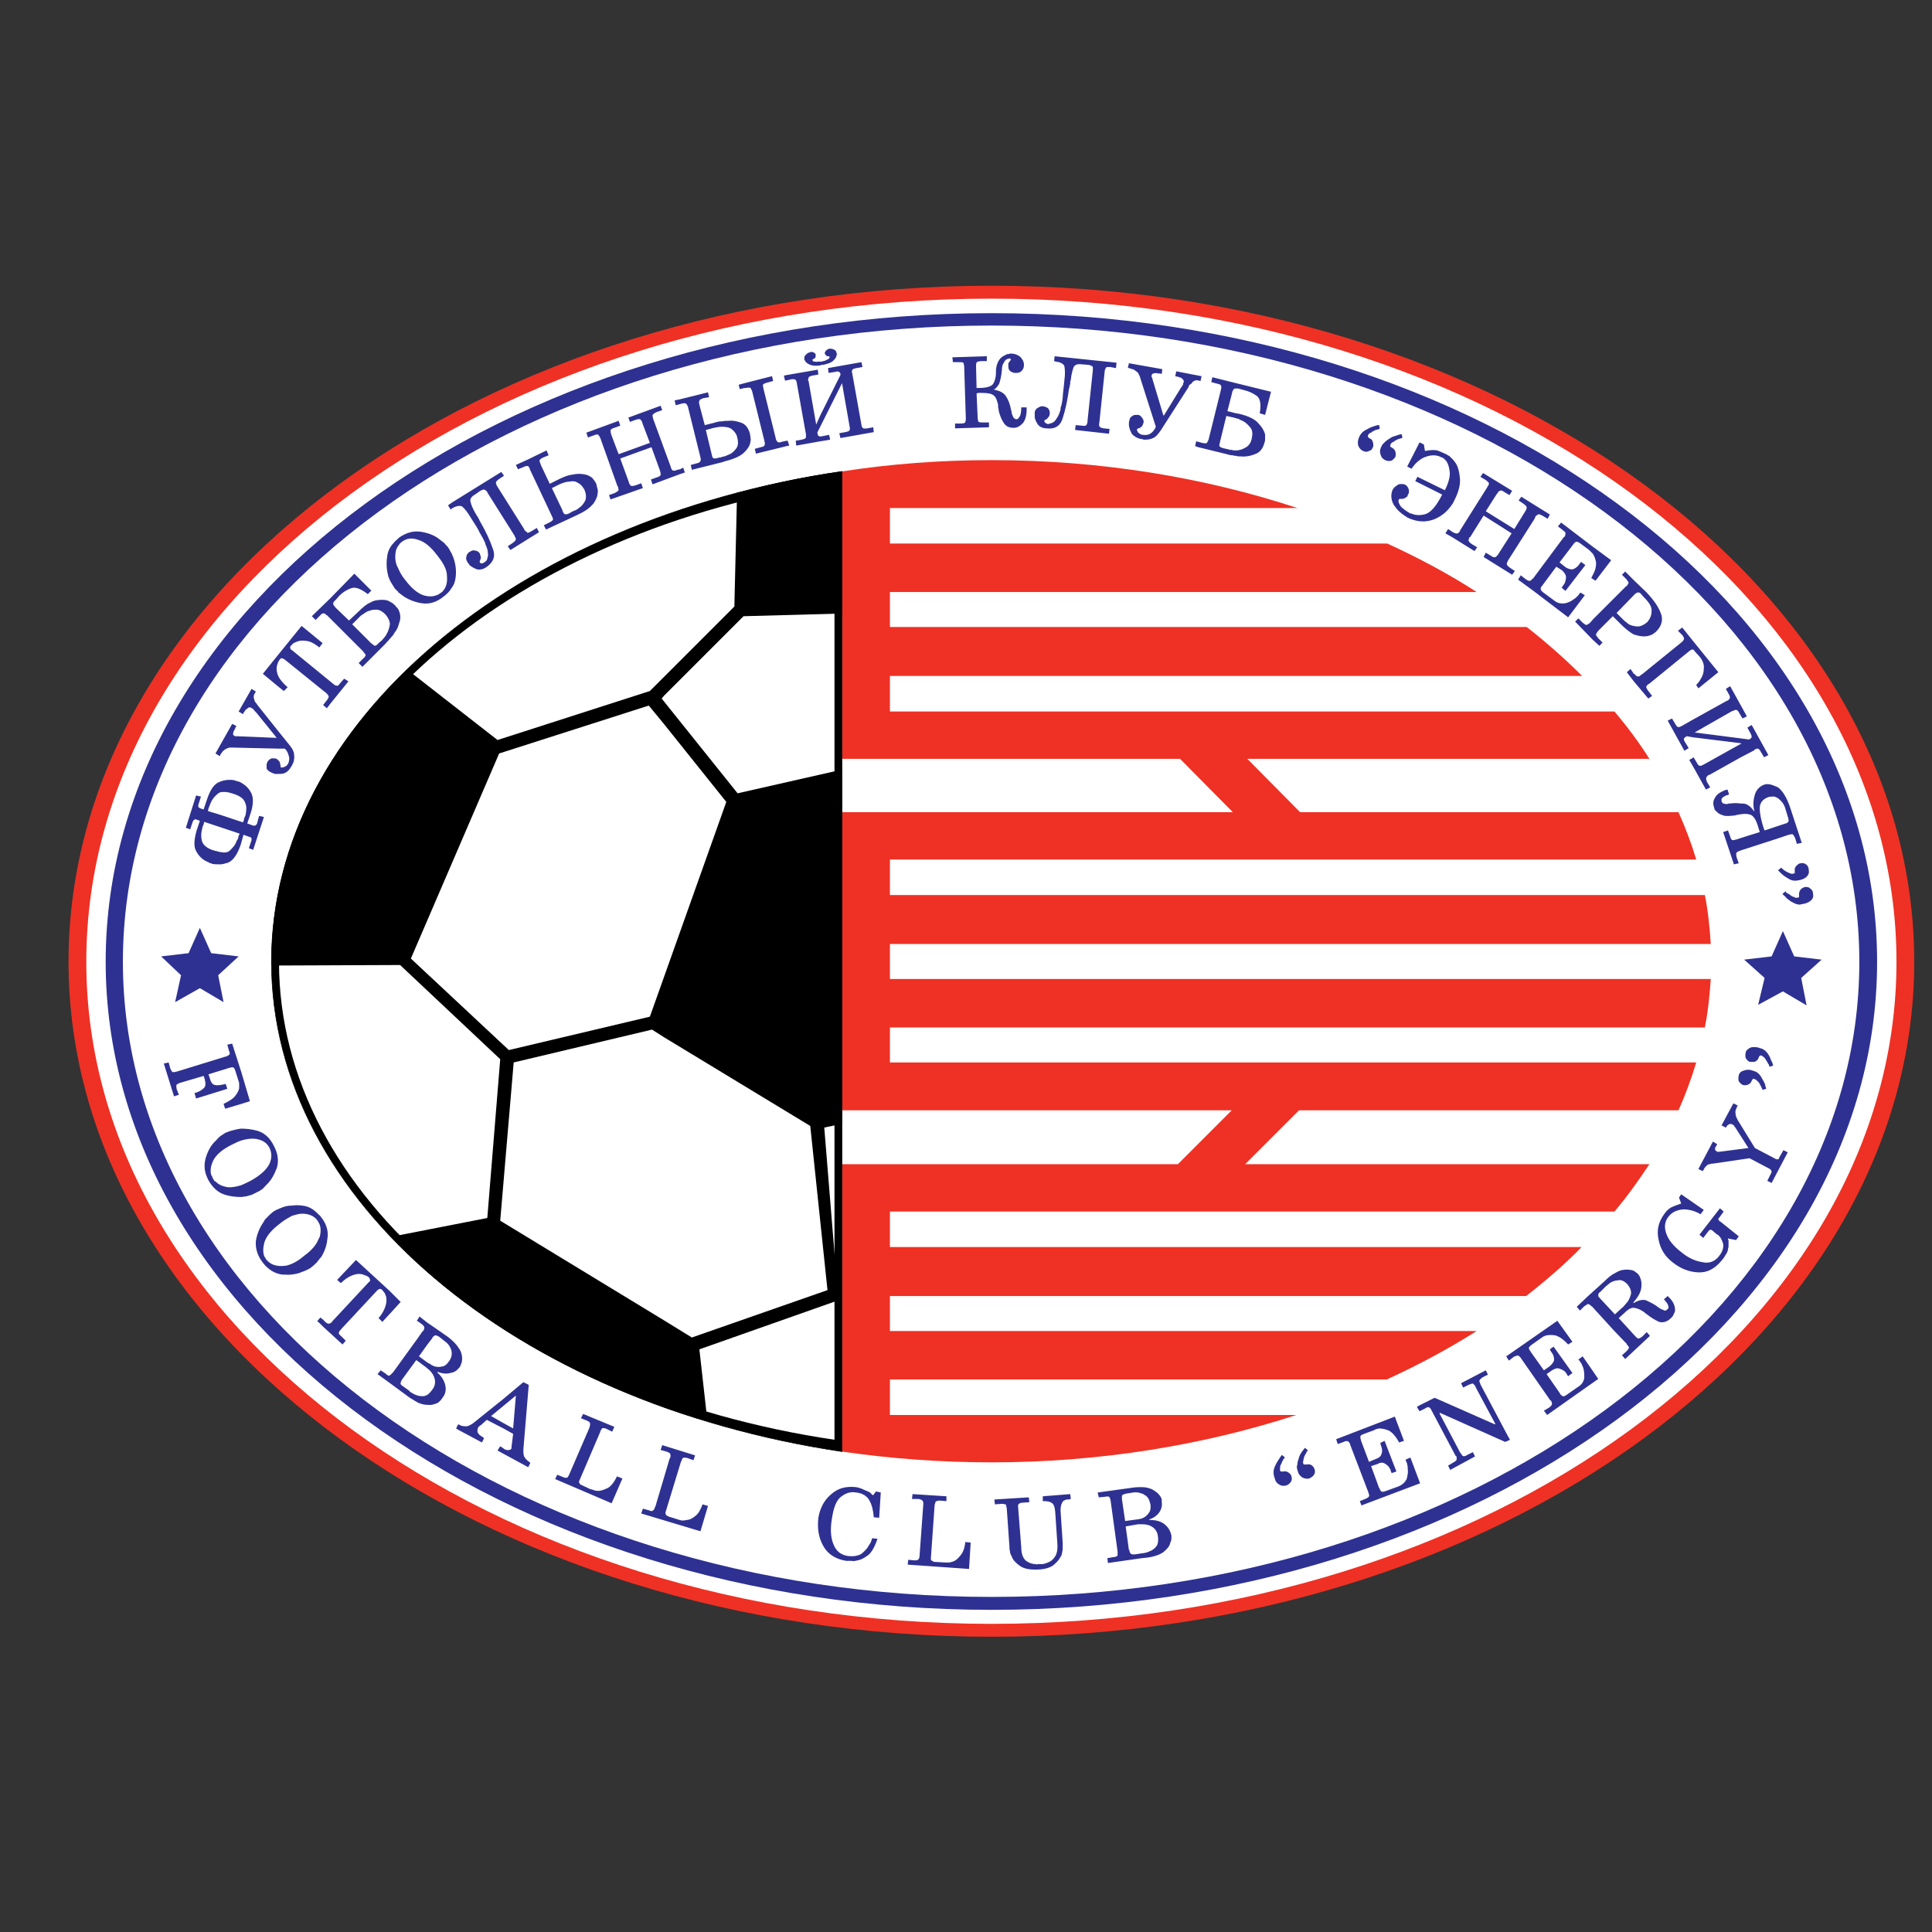<?xml version="1.0" encoding="iso-8859-1"?>
<!-- Generator: Adobe Illustrator 24.0.1, SVG Export Plug-In . SVG Version: 6.00 Build 0)  -->
<svg version="1.1" id="Layer_1" xmlns="http://www.w3.org/2000/svg" xmlns:xlink="http://www.w3.org/1999/xlink" x="0px" y="0px"
	 viewBox="0 0 660 660" style="enable-background:new 0 0 660 660;" xml:space="preserve">
<rect x="0" y="0" width="660" height="660" fill="#333333" stroke="none"/>
<g>
	<path style="fill:#EE3124;" d="M338.766,559.141c173.579,0,315.167-103.707,315.167-230.582
		c0-127.245-141.588-230.952-315.167-230.952c-173.766,0-315.35,103.706-315.35,230.952C23.415,455.434,165,559.141,338.766,559.141
		z"/>
	<path style="fill:#FFFFFF;" d="M338.766,554.731c170.085,0,309.1-101.685,309.1-226.172c0-124.854-139.014-226.539-309.1-226.539
		c-170.457,0-309.283,101.685-309.283,226.539C29.483,453.045,168.309,554.731,338.766,554.731z"/>
	<path style="fill:#2E3192;" d="M338.766,549.947c166.409,0,302.478-99.661,302.478-221.389
		c0-122.095-136.068-221.574-302.478-221.574c-166.777,0-302.664,99.479-302.664,221.574
		C36.102,450.286,171.988,549.947,338.766,549.947z"/>
	<path style="fill:#FFFFFF;" d="M338.766,499.563c135.333,0,245.843-76.861,245.843-171.005
		c0-94.331-110.509-171.374-245.843-171.374c-135.517,0-246.03,77.044-246.03,171.374
		C92.735,422.703,203.248,499.563,338.766,499.563z"/>
	<path style="fill:#FFFFFF;" d="M338.766,545.533c163.281,0,296.41-97.636,296.41-216.975c0-119.705-133.129-217.344-296.41-217.344
		c-163.469,0-296.781,97.639-296.781,217.344C41.985,447.897,175.297,545.533,338.766,545.533z"/>
	<path style="fill:#EE3124;" d="M287.647,259.237h115.476l18.018,18.203H287.647v101.865h133.127l-18.387,18.393h-114.74v98.189
		c16.548,2.389,33.65,3.676,51.119,3.676c36.957,0,72.447-5.881,104.073-16.181H304.013v-12.135H473.73
		c10.85-4.964,21.146-10.48,30.709-16.546H304.013v-11.956h217.342c6.805-5.332,13.239-10.844,18.94-16.73H304.013v-12.135h247.498
		c4.414-5.147,8.275-10.665,11.953-16.181H425.37l18.39-18.393h129.634c2.39-5.331,4.411-10.848,6.067-16.36H304.013v-11.957
		h278.392c1.101-5.513,1.652-11.029,2.02-16.546H304.013v-11.952h280.412c-0.368-5.701-0.919-11.218-2.02-16.734H304.013v-12.135
		h275.448c-1.656-5.517-3.678-10.85-6.067-16.181H444.126l-18.02-18.203h137.358c-3.493-5.518-7.54-11.033-11.953-16.182H304.013
		v-12.136h236.466c-5.886-5.885-12.138-11.401-18.94-16.733H304.013v-11.952h200.426c-9.378-6.069-19.675-11.585-30.524-16.548
		H304.013v-12.138h139.192c-31.81-10.481-67.296-16.365-104.439-16.365c-17.468,0-34.571,1.287-51.119,3.861V259.237z"/>
	<path style="stroke:#000000;stroke-width:0.188;" d="M287.647,161.045C176.584,177.41,92.735,246.365,92.735,328.559
		c0,81.823,83.849,150.778,194.912,167.329V161.045z"/>
	<path style="fill:#FFFFFF;" d="M285.073,164.906c-108.12,15.999-189.764,83.298-189.764,163.652
		c0,79.989,81.644,147.287,189.764,163.284V164.906z"/>
	<path d="M287.647,161.045c-12.32,1.655-24.271,4.229-35.856,7.356l-0.92,38.797l-24.087,24.089v6.435l27.214-27.214l33.65-0.919
		V161.045L287.647,161.045z M226.783,480.808c4.782,1.655,9.744,3.313,14.894,4.783l-2.758-24.64l47.441-16.735v-4.78h-0.368
		l-4.413-54.243l6.067-1.287V262.914l-35.671,8.091l-25.192-31.443v7.724l21.33,26.662l-21.33,59.943v20.412l50.016,30.337
		l5.883,56.085l-46.337,16.182l-9.562-5.886V480.808z M226.783,231.287l-4.781,4.779L169.965,252.8l-30.891-24.087
		c-29.237,28.133-46.339,62.703-46.339,99.846c0,0.368,0,0.919,0,1.287l43.946-0.184l34.202,32.177l-4.412,54.244l-32.914,6.436
		c23.352,24.64,55.532,44.683,93.226,58.29V451.02l-55.9-34.013l4.599-54.061l47.257-11.217l4.044,2.574V333.89l-4.781,13.424
		l-48.176,11.403l-33.465-31.262l30.155-70.057l51.117-16.365l5.15,6.252v-7.724l-0.735-0.919l0.735-0.919V231.287z"/>
	<g>
		<path style="fill:#2E3192;" d="M280.292,150.748v-1.655h0.182l2.758-0.551l0.369,1.654L280.292,150.748L280.292,150.748z
			 M280.292,145.6l7.355-14.711l2.574,14.711v0.184l0,0c0.185,0.367,0.185,0.735,0,1.103c0,0.366-0.551,0.551-1.471,0.735
			l-2.022,0.367l0.368,1.655l11.4-2.022l-0.184-1.655l-2.023,0.366c-0.921,0.185-1.472,0-1.657-0.183
			c-0.18-0.367-0.365-0.736-0.365-1.102l0,0l0,0l-3.125-17.47l0,0l0,0c-0.185-0.552-0.185-0.92,0-1.103
			c0-0.368,0.551-0.552,1.469-0.735l2.022-0.368l-0.365-1.654l-11.401,2.022l0.185,1.654l2.389-0.368
			c0.367-0.184,0.735-0.184,1.103,0c0.184,0,0.368,0.184,0.552,0.552v0.552l-6.803,13.607V145.6L280.292,145.6z M280.292,124.821
			v-1.289c0.182,0,0.366,0,0.366,0c0.185,0,0.37-0.183,0.551-0.183c0.185,0,0.37,0,0.736-0.183c0.37-0.183,0.736-0.368,1.105-0.553
			c0.182-0.182,0.367-0.366,0.367-0.551c0-0.185,0-0.185,0-0.185s-0.185,0-0.185-0.182c-0.182,0-0.182,0-0.366,0
			s-0.37,0-0.551-0.185c0,0-0.185-0.183-0.37-0.368c0-0.183-0.185-0.183-0.185-0.366c0-0.185,0-0.185,0-0.368
			c0,0,0-0.185,0.185-0.185c0-0.183,0.185-0.551,0.37-0.551c0.182-0.184,0.367-0.368,0.917-0.553h0.185c0.184,0,0.184,0,0.366,0
			c0.37,0,0.921,0.185,1.289,0.37c0.367,0.184,0.734,0.734,0.734,1.288l0.185,0.183c0,0,0,0.183-0.185,0.183
			c0,0.734-0.367,1.288-1.102,2.023c-0.736,0.734-1.838,1.103-3.495,1.471h-0.182h-0.185l0,0h-0.185l0,0h-0.184
			C280.475,124.821,280.475,124.821,280.292,124.821z M280.292,123.532v1.289c-1.47,0.183-2.576,0.183-3.494-0.185
			c-0.92-0.368-1.656-0.918-1.838-1.471c0-0.183,0-0.183-0.185-0.183c0-0.185,0-0.185,0-0.37c0-0.551,0-0.917,0.367-1.286
			c0.369-0.368,0.736-0.736,1.287-0.919h0.185c0,0,0.185,0,0.185-0.185c0.551,0,0.918,0,1.101,0.185
			c0.186,0,0.371,0.183,0.551,0.368c0,0,0,0.183,0.185,0.183c0,0.183,0,0.183,0,0.368l0,0c0,0.183,0,0.183,0,0.183s0,0,0,0.185l0,0
			c0,0.182,0,0.366-0.185,0.551l-0.18,0.184l-0.185,0.182H277.9c-0.183,0-0.183,0-0.183,0.185c-0.182,0-0.182,0-0.182,0.185
			c0,0.366,0.365,0.549,0.736,0.549c0.365,0,0.736,0.186,1.101,0c0.367,0,0.551,0,0.736,0H280.292L280.292,123.532z
			 M280.292,141.738v3.862l-1.105,2.206l0.184,0.551l0,0c0,0.184,0,0.184,0,0.184c0,0.184,0.187,0.367,0.367,0.367
			c0,0.184,0.185,0.184,0.554,0.184v1.655l-8.275,1.472l-0.183-1.656l2.021-0.368c0.92-0.184,1.287-0.367,1.472-0.735
			c0-0.185,0-0.552,0-1.104l0,0l0,0l-3.125-17.469l0,0l0,0c0-0.366-0.185-0.734-0.368-1.102c-0.185-0.185-0.736-0.368-1.655-0.185
			l-1.47,0.368v-1.838l10.663-1.84l0.187,1.655l-2.023,0.368c-0.736,0.185-1.288,0.368-1.288,0.736
			c-0.185,0.368-0.185,0.736-0.185,1.104c0,0,0,0,0.185,0v0.183l2.575,14.711L280.292,141.738L280.292,141.738z M268.708,152.402
			l0.918-0.182l-0.551-1.656h-0.366V152.402z M268.708,128.131v1.838h-0.551l-0.37-1.655L268.708,128.131L268.708,128.131z
			 M268.708,150.564l-1.657,0.366c-0.736,0.369-1.288,0.186-1.472,0c-0.18-0.182-0.367-0.55-0.551-0.918c0-0.183,0-0.183,0-0.183
			l0,0l-4.23-17.102l0,0v-0.183c-0.182-0.366-0.182-0.736-0.182-1.102c0.182-0.183,0.551-0.553,1.472-0.736l2.023-0.551
			l-0.371-1.655l-9.377,2.39v1.655h0.366c0.921-0.183,1.472-0.183,1.657,0c0.184,0.368,0.367,0.553,0.551,1.104l0,0l0,0l4.229,17.1
			l0,0c0,0.182,0,0.182,0,0.182c0.185,0.369,0.185,0.736,0,1.105c0,0.367-0.369,0.55-1.287,0.736l-2.023,0.55l0.368,1.655
			l10.482-2.574V150.564L268.708,150.564z M254.365,154.425v-9.376c0.919,0.735,1.47,1.838,1.838,3.124
			c0,0.369,0.185,0.736,0.185,1.472c0.184,0.551,0,1.286-0.185,2.021C256.021,152.402,255.284,153.507,254.365,154.425z
			 M254.365,130.889v1.655l-1.656,0.368l-0.367-1.471L254.365,130.889L254.365,130.889z M254.365,145.049v9.376
			c-0.185,0-0.185,0.184-0.368,0.37c-1.288,1.102-3.312,2.021-6.251,2.757l-1.105,0.368v-1.84c0.185,0,0.554-0.184,0.919-0.184
			c0.371-0.185,0.922-0.366,1.287-0.553c1.105-0.368,1.838-1.101,2.575-2.023c0.736-0.919,0.92-2.205,0.369-4.045l0,0
			c0,0,0,0,0-0.184c-0.369-1.103-1.105-2.022-2.208-2.759c-0.736-0.366-1.837-0.55-2.942-0.55v-1.839
			c0.736-0.183,1.472-0.183,2.206-0.183c1.657-0.185,3.128,0.183,4.598,0.734C253.814,144.681,254.18,144.864,254.365,145.049z
			 M246.641,143.945v1.839c-0.918,0-1.654,0.184-2.759,0.367l-2.756,0.736l2.206,9.193c0.183,0.368,0.368,0.553,0.919,0.553
			c0.366,0,0.921-0.185,1.653-0.368h0.185c0.185,0,0.185,0,0.185,0c0.185,0,0.185-0.185,0.366-0.185v1.84l-10.296,2.574
			l-0.369-1.655l2.023-0.551c0.92-0.185,1.287-0.553,1.287-0.921c0.184-0.183,0.184-0.551,0-0.919c0-0.183,0-0.183,0-0.183l0,0
			l-4.228-17.102l0,0c0-0.182,0-0.182,0-0.182c-0.185-0.369-0.37-0.736-0.553-0.922c-0.182-0.365-0.736-0.365-1.653-0.183
			l-0.551,0.183v-1.655l9.558-2.388l0.369,1.655l-2.021,0.367c-0.92,0.367-1.288,0.553-1.288,0.92c-0.184,0.368-0.184,0.736,0,1.101
			l0,0v0.187l1.838,6.987l2.942-0.736c0.551-0.184,1.287-0.368,2.205-0.551C246.09,143.945,246.459,143.945,246.641,143.945
			L246.641,143.945z M232.301,161.965l1.652-0.552l-0.551-1.655l-1.101,0.552V161.965z M232.301,136.404v1.655l-1.472,0.368
			l-0.37-1.653L232.301,136.404L232.301,136.404z M232.301,160.311v1.654l-9.378,3.493l-0.554-1.655l2.023-0.735
			c0.736-0.184,1.287-0.552,1.287-0.919c0-0.369,0-0.736-0.182-1.104l0,0c0,0,0,0,0-0.185l-2.943-8.089l-10.664,3.862l2.939,8.09
			c0,0.183,0,0.183,0,0.183l0,0c0.185,0.368,0.369,0.736,0.554,0.919c0.367,0.368,0.736,0.185,1.653,0l2.022-0.736l0.552,1.657
			l-11.031,3.86l-0.551-1.472l2.021-0.733c0.733-0.368,1.104-0.736,1.287-0.92c0-0.368-0.183-0.734-0.183-1.103v-0.185
			c0,0,0,0-0.185,0l-5.885-16.549l0,0c0,0,0-0.184-0.184-0.184c0-0.368-0.184-0.552-0.551-0.919
			c-0.185-0.184-0.736-0.184-1.471,0.184l-0.552,0.183v-1.838l9.011-3.309l0.552,1.653l-2.022,0.736
			c-0.736,0.183-1.288,0.552-1.288,0.919c0,0.368,0,0.736,0.182,1.102l0,0c0,0,0,0,0,0.185l2.576,6.803l10.665-3.861l-2.574-6.803
			c0-0.184,0-0.184,0-0.184l0,0c-0.184-0.368-0.369-0.736-0.553-0.919c-0.368-0.368-0.919-0.185-1.655,0l-2.022,0.734l-0.551-1.47
			l11.032-4.046l0.552,1.47l-2.021,0.736c-0.736,0.368-1.287,0.736-1.287,1.104c0,0.183,0,0.551,0.182,0.919
			c0,0.184,0,0.184,0,0.184l0,0l6.068,16.549l0,0v0.184c0.184,0.368,0.369,0.735,0.551,0.919c0.369,0.183,0.92,0.183,1.656-0.184
			L232.301,160.311L232.301,160.311z M202.327,172.446c0,0,0.186-0.185,0.368-0.368c0.92-1.287,1.47-2.576,1.47-3.677
			c0.185-0.736,0-1.289-0.18-1.84c-0.186-0.736-0.186-1.104-0.371-1.472c-0.365-0.734-0.92-1.287-1.287-1.838V172.446z
			 M202.327,147.07v1.838l-1.471,0.552l-0.551-1.655L202.327,147.07L202.327,147.07z M202.327,163.251v9.195
			c-1.102,1.287-2.758,2.391-5.147,3.493l-2.758,1.287v-1.84l0,0l0.918-0.55c0.37-0.185,0.736-0.369,1.286-0.552
			c0.371-0.184,0.735-0.368,1.105-0.736c0.917-0.551,1.654-1.471,2.208-2.575c0.367-0.918,0.367-2.205-0.369-3.861l0,0
			c0-0.183-0.185-0.183-0.185-0.183c-0.55-1.104-1.472-1.84-2.759-2.391c-0.55-0.183-1.469-0.183-2.204,0v-2.206
			c0.366,0,0.734-0.183,1.103-0.183c1.472-0.369,3.123-0.369,4.596,0C200.856,162.332,201.592,162.7,202.327,163.251z
			 M194.422,162.332v2.206c-0.921,0-2.023,0.368-3.311,0.919l-2.575,1.289l3.678,7.721c0,0.184,0,0.184,0,0.184l0,0
			c0.185,0.368,0.367,0.735,0.551,0.919c0.37,0.185,0.921,0.185,1.657-0.184v1.84l-7.909,3.678l-0.736-1.472l1.84-0.919
			c0.736-0.368,1.288-0.736,1.288-1.104c0-0.368-0.185-0.734-0.368-1.103l0,0l0,0l-7.538-15.996l0,0v-0.184
			c-0.183-0.368-0.368-0.552-0.554-0.919c-0.18,0-0.18,0-0.18,0v-2.208l6.434-3.126l0.736,1.657l-1.838,0.734
			c-0.736,0.368-1.287,0.734-1.287,1.103c0,0.368,0.182,0.736,0.367,1.104l0,0c0,0.184,0,0.184,0,0.184l3.126,6.619l2.942-1.472
			c0.369-0.184,1.102-0.552,2.023-0.919C193.317,162.7,193.686,162.516,194.422,162.332L194.422,162.332z M180.264,184.213
			l3.86-2.389l-0.734-1.472l-1.84,1.104c-0.551,0.368-1.105,0.551-1.285,0.551V184.213z M180.264,156.999v2.208
			c-0.37,0-0.921,0-1.472,0.368l-1.838,0.736l-0.736-1.472L180.264,156.999L180.264,156.999z M180.264,182.007v2.206l-5.886,3.678
			l-0.919-1.285l1.653-1.106c0.736-0.551,1.105-0.918,1.105-1.287c0-0.367-0.185-0.736-0.369-0.918c0-0.184,0-0.184,0-0.184l0,0
			l-9.376-14.896c0,0,0,0,0-0.181l0,0c-0.368-0.368-0.551-0.553-0.922-0.736c-0.18-0.185-0.734,0-1.467,0.368l-1.841,1.286
			c-1.287,0.736-1.838,1.655-1.47,2.574c0.183,0.921,0.734,2.208,1.655,3.861c0.185,0.184,0.185,0.369,0.366,0.553
			c0,0.183,0.185,0.367,0.37,0.551c0.185,0.185,0.185,0.551,0.366,0.736c0.185,0.183,0.185,0.368,0.369,0.734
			c2.023,3.495,3.494,6.622,4.412,9.379c1.105,2.757,0.186,4.78-2.205,6.436c-1.104,0.734-2.206,0.919-3.126,0.734
			c-0.919-0.368-1.654-0.734-2.39-1.287c-0.185-0.183-0.368-0.366-0.551-0.736c-0.185-0.183-0.37-0.367-0.37-0.551
			c-0.366-0.551-0.551-1.103-0.366-1.654c0-0.553,0.366-1.103,0.736-1.472l0.183-0.183c0.183,0,0.183-0.185,0.368-0.185
			c0.551-0.368,1.102-0.551,1.653-0.368c0.551,0,1.105,0.368,1.287,0.553c0.185,0.183,0.185,0.183,0.185,0.183
			c0,0.183,0.184,0.183,0.184,0.183c0,0.185,0.185,0.553,0.185,0.736c0.182,0.368,0.182,0.553,0.182,0.92v0.184
			c-0.182,0.183-0.182,0.183-0.182,0.368c0,0,0,0.183-0.185,0.366c0,0.185,0,0.185,0,0.368c0,0,0,0,0,0.185l0,0l0,0
			c0,0,0,0.184,0.185,0.184c0,0,0.367,0.183,0.551,0.183c0.182,0,0.551-0.183,0.736-0.367c0.18,0,0.366-0.185,0.551-0.368
			c0.365-0.368,0.551-0.551,0.551-1.104c0.185-0.367,0.365-1.103,0.185-1.838c0-0.919-0.371-1.838-0.921-3.124c0,0,0-0.186,0-0.37
			l-0.186-0.183c-0.365-0.92-0.916-1.838-1.652-3.126c-0.551-1.288-1.656-2.942-2.943-4.966c-1.287-2.205-2.39-3.493-3.126-4.044
			c-0.734-0.368-2.021-0.184-3.493,0.735v-2.023l16.917-10.481l0.921,1.286l-1.657,1.104c-0.736,0.551-1.102,0.919-1.102,1.287
			c0,0.368,0.182,0.736,0.366,1.104l0,0l0,0l9.378,14.895v0.183l0,0c0.369,0.368,0.551,0.552,0.92,0.736
			C180.079,182.007,180.079,182.007,180.264,182.007L180.264,182.007z M154.335,200.763c0.736-0.919,1.102-2.021,1.287-3.309
			c0.37-2.575,0-4.782-0.735-6.988c-0.185-0.368-0.367-0.736-0.551-1.287V200.763z M154.335,171.71v2.023l0,0l-0.367,0.368
			l-0.919-1.472L154.335,171.71L154.335,171.71z M154.335,189.179v11.584c-0.736,1.287-1.657,2.206-2.944,3.127
			c-2.204,1.838-4.779,2.574-7.169,2.205c-2.575-0.366-4.781-1.285-6.618-2.574c-0.552-0.366-1.106-0.917-1.658-1.286v-0.184v-8.091
			c0.552,1.287,1.287,2.759,2.393,4.046c2.205,2.941,4.228,4.598,6.251,5.332c1.84,0.553,3.494,0.553,4.966-0.183
			c0.185,0,0.366-0.185,0.366-0.185c0.185-0.183,0.37-0.183,0.554-0.366c0.181-0.185,0.551-0.368,0.736-0.553
			c0.18-0.183,0.367-0.551,0.551-0.736c0.735-1.101,1.101-2.572,0.916-4.596c0-2.022-1.101-4.23-3.309-6.988
			c-2.205-2.942-4.413-4.78-6.619-5.333c-2.023-0.733-3.861-0.55-5.518,0.737c-0.551,0.367-0.917,0.918-1.287,1.472v-2.577
			c0,0,0.186-0.182,0.371-0.365c2.388-1.656,4.781-2.391,7.354-2.023c2.39,0.367,4.597,1.101,6.436,2.573
			c0.55,0.369,1.105,0.92,1.657,1.287c0.365,0.551,0.916,0.92,1.287,1.472c0.365,0.551,0.734,1.102,0.919,1.655
			C154.15,188.811,154.335,188.994,154.335,189.179L154.335,189.179z M135.946,214.187v-6.252c0.736,1.287,0.922,2.574,0.736,3.861
			C136.498,212.531,136.132,213.451,135.946,214.187z M135.946,184.029v2.577c-0.736,1.102-0.916,2.205-0.916,3.676
			c0,1.103,0.18,2.39,0.916,3.677v8.091c-0.55-0.368-0.916-0.917-1.286-1.287c0-0.183-0.185-0.367-0.185-0.367V185.5
			C134.845,184.95,135.396,184.583,135.946,184.029L135.946,184.029z M135.946,207.935v6.252c-0.365,0.917-0.916,1.653-1.471,2.39
			c0,0.185,0,0.185,0,0.185v-10.481c0,0.185,0.185,0.368,0.37,0.368C135.21,207.198,135.581,207.566,135.946,207.935z
			 M134.475,185.5v14.896c-0.366-0.553-0.551-0.919-0.917-1.472c-0.37-0.551-0.551-1.288-0.921-2.023
			c-0.551-2.206-0.735-4.414-0.366-6.804C132.453,188.442,133.188,186.788,134.475,185.5L134.475,185.5z M134.475,206.279v10.481
			c-0.551,0.551-0.917,1.103-1.468,1.655c-0.37,0.551-0.921,0.919-1.289,1.47l-4.963,4.965v-5.15l0.182,0.185l0,0h0.185
			c0.185,0.368,0.551,0.551,0.919,0.734c0.185,0,0.736-0.183,1.287-0.919l1.287-1.102c0.184-0.368,0.551-0.551,0.735-0.919
			c0.368-0.368,0.552-0.736,0.736-1.104c0.551-0.918,0.921-2.023,1.102-3.309c0-1.104-0.551-2.208-1.47-3.311
			c-1.287-1.287-2.391-1.839-3.678-1.655c-0.368,0-0.919,0-1.286,0.183v-2.757c0.551-0.368,0.917-0.368,1.286-0.553
			c1.838-0.366,3.31-0.366,4.413,0c0.554,0.185,0.92,0.553,1.472,0.736C134.109,206.094,134.294,206.279,134.475,206.279
			L134.475,206.279z M126.754,201.867v-0.185h0.182L126.754,201.867z M126.754,201.682v0.185l-1.105,1.102
			c-2.39-1.836-4.226-2.573-5.698-2.023c-1.472,0.552-2.759,1.288-4.046,2.574l-1.287,1.472c-0.736,0.551-0.92,1.102-0.736,1.472
			c0,0.183,0.185,0.55,0.551,0.734c0,0.185,0,0.185,0,0.185l0,0l4.782,4.597l2.942-2.758c1.654-1.655,3.126-2.942,4.598-3.494v2.757
			c-0.736,0.185-1.287,0.368-1.842,0.736c-0.551,0.367-1.102,0.735-1.653,1.104c-0.369,0.368-0.736,0.735-1.103,1.102l-1.84,1.84
			l6.438,6.434v5.15l-2.944,2.942l-1.287-1.288l1.472-1.472c0.736-0.551,0.917-1.103,0.917-1.287
			c-0.181-0.368-0.366-0.736-0.732-0.919v-0.184l0,0l-11.403-11.4v-6.803l8.275-8.458L126.754,201.682L126.754,201.682z
			 M112.777,240.48v-7.722l1.104,0.92c0,0,0,0,0.185,0c0,0,0,0,0,0.183c0.366,0.184,0.551,0.367,0.919,0.367
			c0.368,0.185,0.734-0.183,1.285-0.919l1.287-1.47l1.472,0.919L112.777,240.48z M112.777,204.441v6.803l-1.102-1.104l0,0
			c0,0,0,0-0.185,0c-0.182-0.368-0.551-0.552-0.735-0.552c-0.367-0.184-0.918,0-1.469,0.736l-1.47,1.47l-1.287-1.287
			L112.777,204.441L112.777,204.441z M112.777,232.758v7.722l-1.102,1.472l-1.287-1.104l1.287-1.655
			c0.551-0.736,0.736-1.103,0.551-1.47c-0.184-0.368-0.366-0.552-0.736-0.92l0,0l0,0l-14.341-11.583
			c-0.368-0.185-0.734-0.368-0.919-0.368c-0.184,0-0.551,0.183-0.736,0.551c-0.184,0.185-0.184,0.368-0.366,0.551v-2.389
			l7.906-9.747l7.169,5.884l-1.103,1.472c-1.656-1.288-2.943-2.023-4.23-2.207c-1.285-0.185-2.388-0.185-3.309,0.183
			c-0.366,0.185-0.919,0.368-1.287,0.551c-0.368,0.369-0.551,0.553-0.734,0.736c-0.368,0.368-0.553,0.736-0.368,0.919
			c0,0.368,0.183,0.552,0.551,0.736L112.777,232.758L112.777,232.758z M95.127,264.384v-4.596c0.182,0.185,0.182,0.185,0.366,0.368
			c0,0.183,0.185,0.366,0.185,0.551c0,0.185,0,0.551,0.182,0.734v0.185l0,0v0.185v0.183v0.183c0.185,0,0.185,0,0.369,0
			c0,0,0.185,0,0.367,0c0.184,0,0.552-0.183,0.92-0.366c0.367-0.185,0.551-0.37,0.919-0.919c0.368-0.919,0.551-1.84,0.183-2.759
			c-0.183-0.919-0.735-1.838-1.287-2.391h-2.205v-5.885l3.86,4.782c0.919,1.102,1.472,2.206,1.472,3.125
			c0.183,0.919,0,1.838-0.185,2.574c-0.183,0.368-0.183,0.553-0.368,0.736c0,0.183-0.183,0.551-0.366,0.736
			c-0.736,1.286-1.472,2.022-2.574,2.388C96.415,264.384,95.678,264.384,95.127,264.384L95.127,264.384z M95.127,234.597
			l1.838,1.469l1.287-1.286c-1.472-1.287-2.574-2.574-3.125-3.678V234.597z M85.014,289.76l0.919-2.757v-0.185v-0.183
			c0-0.185,0-0.368-0.186-0.368c0-0.185-0.182-0.368-0.55-0.368l-2.022-0.736l-0.919,3.311c-1.104,3.31-2.576,5.515-4.414,6.251
			c-0.919,0.183-1.652,0.552-2.573,0.552v-4.229c1.472,0.368,2.573,0.183,3.309-0.553c0.921-0.919,1.838-1.838,2.208-3.124
			c0.182-0.368,0.367-0.553,0.552-0.921c0-0.368,0.184-0.734,0.184-0.919l0.367-0.736l-6.619-2.206v-4.229l7.721,2.574l0.369-0.919
			c0,0,0,0,0-0.184c0,0,0,0,0-0.184c0.183-0.368,0.367-0.736,0.551-1.288c0-0.368,0.185-0.919,0.185-1.47
			c0.183-1.104,0-2.023-0.553-3.126c-0.552-1.104-1.655-1.84-3.678-2.575l0,0c-0.185,0-0.185,0-0.185,0c-0.181,0-0.181,0-0.181,0
			c0-0.185,0-0.185-0.185-0.185l0,0c0,0,0,0-0.185,0c-1.472-0.551-2.939-0.551-3.86-0.368v-3.678
			c1.653-0.551,3.309-0.736,4.965-0.368c0.182,0,0.182,0.186,0.367,0.186c0.184,0,0.184,0,0.366,0c0,0.182,0.185,0.182,0.185,0.182
			c0.185,0,0.185,0,0.369,0c1.654,0.736,3.125,1.84,4.045,3.495c1.102,1.655,1.102,4.229,0,7.538l-1.104,3.311l2.022,0.733
			c0.184,0,0.554,0,0.735,0c0.185-0.183,0.37-0.367,0.551-0.551l0.736-2.759l1.657,0.37l-3.679,11.216L85.014,289.76L85.014,289.76z
			 M95.127,223.564v2.389l0,0c-0.185,0.185-0.185,0.368-0.185,0.553c-0.551,1.104-0.551,2.39-0.184,3.678
			c0.184,0.367,0.184,0.552,0.369,0.918v3.495l-5.335-4.413L95.127,223.564L95.127,223.564z M95.127,249.858v5.885l-16-0.368
			c-0.551,0-0.918,0-1.287,0.185c-0.551,0.183-0.736,0.367-1.101,0.551c-0.371,0.368-0.736,0.552-0.922,0.919
			c-0.183,0.368-0.365,0.552-0.55,0.735v0.185l0,0v-3.495l4.045-7.17l1.472,0.734l-0.369,0.553l0,0v0.183l-0.182,0.183
			c0,0.185,0,0.185,0,0.185c-0.369,0.55-0.554,0.919-0.554,1.285c-0.181,0.553,0,0.736,0.37,0.92
			c0.184,0.184,0.184,0.184,0.184,0.184c0.182,0,0.182,0,0.182,0H80.6l0,0c0.184,0,0.184,0,0.184,0s0,0,0.182,0l13.425,0.551v-0.183
			l-6.988-8.642c0,0-0.185,0-0.185-0.184l0,0c-0.181-0.185-0.366-0.368-0.551-0.552c0-0.183-0.184-0.368-0.366-0.368
			c-0.185-0.183-0.185-0.183-0.185-0.183h-0.183l0,0c0-0.183,0-0.183,0-0.183c-0.186,0-0.186,0-0.186,0l0,0
			c-0.367-0.185-0.918-0.185-1.101,0.183c-0.368,0.183-0.551,0.368-0.92,0.736c0,0,0,0.183-0.184,0.368l-0.183,0.184l-0.369,0.735
			l-1.469-0.919l4.413-7.724l1.47,0.919l-0.551,0.919c-0.185,0.367-0.185,0.735-0.185,1.104c0.185,0.551,0.185,0.919,0.37,1.287
			c0.181,0.368,0.366,0.551,0.551,0.736c0.181,0.183,0.181,0.368,0.366,0.551L95.127,249.858L95.127,249.858z M95.127,259.788v4.596
			c-0.369,0-0.92,0-1.29,0c-0.182-0.185-0.551-0.185-0.918-0.367c-0.185-0.184-0.55-0.184-0.736-0.368
			c-0.55-0.368-0.921-0.736-1.101-1.104c0-0.551,0-1.104,0-1.47c0-0.184,0.18-0.368,0.18-0.553c0-0.183,0.185-0.366,0.185-0.366
			c0.368-0.553,0.736-0.919,1.472-1.104c0.551,0,1.102,0,1.654,0.185c0,0.183,0.185,0.183,0.369,0.366L95.127,259.788z
			 M75.268,295.276c-0.921,0-2.023,0-2.944-0.183c0-0.186-0.182-0.186-0.182-0.186c-0.185,0-0.185,0-0.185,0
			c-0.185,0-0.37-0.183-0.37-0.183c-0.182,0-0.367,0-0.367-0.182c-1.657-0.554-3.126-1.839-4.045-3.495
			c-1.102-1.655-0.921-4.044,0-7.355l1.103-3.311l-1.103-0.366c-0.369-0.184-0.551-0.184-0.736,0c-0.185,0-0.551,0.366-0.736,1.102
			l-0.736,2.207l-1.472-0.552l3.495-11.032l1.655,0.368l-0.734,2.391c-0.185,0.366-0.185,0.734-0.185,0.919
			c0,0.367,0.368,0.55,0.736,0.734l1.101,0.368l1.105-3.311c1.102-3.31,2.39-5.333,4.228-6.067c0.185,0,0.185,0,0.369-0.185v3.678
			c-0.369,0.185-0.738,0.368-0.921,0.552c-1.102,0.919-1.838,1.838-2.389,3.125c-0.185,0.368-0.185,0.734-0.37,0.919
			c-0.182,0.368-0.182,0.734-0.367,0.919l-0.185,0.919l4.231,1.287v4.229l-5.518-1.839l-0.185,0.92
			c-0.182,0.184-0.182,0.552-0.365,0.735c0,0.368-0.186,0.736-0.186,0.92c-0.367,1.47-0.367,2.758,0,4.046
			c0.369,1.286,1.657,2.39,3.862,3.124h0.185l0,0h0.185l0,0c0,0.185,0,0.185,0.185,0.185l0,0c0.182,0,0.182,0,0.182,0s0,0,0.185,0
			c0.551,0.185,0.921,0.368,1.472,0.368V295.276L75.268,295.276z M75.268,254.455v3.495l-0.185,0.368l-1.472-0.92L75.268,254.455z"
			/>
		<path style="fill:#2E3192;" d="M606.122,286.818v-4.23l3.864-1.286c0.182,0,0.182,0,0.182,0l0,0
			c0.37-0.186,0.554-0.369,0.736-0.554c0.183-0.184,0.183-0.734-0.182-1.837l-0.736-2.391c0-0.183-0.185-0.553-0.37-1.103
			c-0.182-0.37-0.366-0.736-0.736-1.289c-0.551-0.549-1.102-1.286-1.836-1.653c-0.368-0.185-0.553-0.185-0.922-0.368v-3.678
			c0.369,0.183,0.922,0.368,1.287,0.551c1.656,1.288,2.943,3.495,4.049,6.621l4.045,12.32l-1.656,0.368l-0.551-1.84
			c-0.37-0.919-0.736-1.287-0.919-1.47c-0.367,0-0.736,0-1.103,0.183c-0.187,0-0.187,0-0.187,0l0,0L606.122,286.818z
			 M606.122,268.431v3.678c-0.55,0-1.286,0-2.021,0.183c-2.023,0.736-2.941,2.023-2.941,3.861c0,2.023,0.551,4.228,1.287,6.619
			l0.367,0.92l3.309-1.104v4.23l-11.4,3.677v-4.228l6.438-2.023l-0.736-2.391c-0.736-2.206-1.655-3.494-2.944-3.677
			c-0.916-0.185-1.837-0.185-2.758,0V274.5c0.185,0,0.552,0,0.921,0c1.286,0.183,2.573,1.102,3.494,2.573h0.181
			c-0.549-2.023-0.366-3.862,0.185-5.7c0.551-1.654,1.657-2.758,3.128-3.31C603.733,267.694,604.836,267.877,606.122,268.431
			L606.122,268.431z M594.722,258.684v-4.597h0.185l-0.185-0.183v-1.655l2.758,0.368l0.371-0.185c0.365-0.183,0.55-0.551,0.55-0.736
			c0-0.368-0.185-0.734-0.368-1.102l-1.104-2.021l1.472-0.921l5.7,10.299l-1.469,0.734l-1.105-1.838
			c-0.366-0.735-0.736-1.103-1.102-1.103c-0.37,0-0.736,0.184-1.106,0.368l0,0c0,0,0,0,0,0.185L594.722,258.684L594.722,258.684z
			 M594.722,244.526v-3.494l2.023,3.678l-1.472,0.736L594.722,244.526z M594.722,241.033v3.494l-0.551-0.919
			c-0.366-0.736-0.734-1.104-1.102-1.104c-0.368,0-0.736,0.184-1.105,0.368l0,0c0,0,0,0-0.182,0l-12.871,7.357l15.812,2.021v1.655
			l-16.363-2.023v-6.068l11.583-6.435l0,0c0,0,0,0,0.185,0c0.369-0.185,0.552-0.553,0.736-0.736
			c0.183-0.368,0.183-0.736-0.367-1.655l-0.919-1.654l1.47-0.919L594.722,241.033L594.722,241.033z M594.722,254.087v4.597
			l-10.849,6.07l0,0c-0.182,0-0.182,0-0.182,0c-0.369,0.182-0.553,0.549-0.736,0.734c-0.184,0.366-0.184,0.734,0.183,1.655
			l1.104,1.838l-1.471,0.736l-4.412-7.906v-2.942l0.182-0.185l1.105,1.838c0.367,0.736,0.733,1.104,1.102,1.104
			c0.367,0,0.735-0.185,1.103-0.368l0,0l0,0L594.722,254.087L594.722,254.087z M594.722,274.5v3.677c-0.366,0-0.735,0-0.917,0.183
			c-0.185,0-0.368,0-0.554,0c-0.182,0-0.182,0.185-0.367,0.185c-1.838,0.182-3.308,0.368-4.229,0
			c-1.102-0.368-1.838-0.736-2.205-1.287c-0.369-0.185-0.554-0.553-0.735-0.736c0-0.368-0.185-0.553-0.185-0.736
			c-0.369-1.103-0.369-2.205,0.367-3.309c0.554-1.104,1.657-1.84,3.495-2.576l0.735-0.183l0.552,1.654l-0.368,0.185
			c-0.919,0.183-1.286,0.551-1.655,0.734c-0.367,0.368-0.551,0.553-0.551,0.736c0,0.183,0,0.368,0,0.368c0,0.185,0,0.185,0,0.368
			c0.184,0.366,0.368,0.551,0.551,0.736c0.369,0,0.736,0.183,1.105,0.183c0,0,0.182,0,0.366,0c0.184-0.183,0.184-0.183,0.369-0.183
			h0.183c0.184,0,0.184,0,0.184,0C592.332,274.314,593.436,274.314,594.722,274.5L594.722,274.5z M594.722,286.267v4.228
			l-0.366,0.185l0,0c-0.185,0-0.185,0-0.185,0c-0.366,0.185-0.734,0.368-0.92,0.551c-0.182,0.185-0.182,0.736,0,1.655l0.736,2.021
			l-1.654,0.369l-3.678-11.033l1.655-0.551l0.735,2.023c0.182,0.919,0.553,1.288,0.918,1.288c0.186,0,0.554,0,0.92-0.185
			c0.185,0,0.185,0,0.185,0l0,0L594.722,286.267L594.722,286.267z M578.359,221.909c0.182,0,0.367,0.184,0.551,0.551l1.838,2.023
			c1.103,1.47,1.471,2.759,1.286,4.046c0,1.286-0.365,2.39-1.101,3.492c-0.185,0.368-0.369,0.736-0.736,1.104
			c-0.185,0.368-0.551,0.552-0.736,0.92l0.736,1.102l6.804-5.515l-8.642-10.665V221.909z M578.359,218.967v2.942
			c-0.185,0-0.185,0-0.368,0c-0.186,0-0.368,0.184-0.735,0.367l-13.975,11.402c0,0,0,0-0.185,0l0,0
			c-0.366,0.367-0.551,0.55-0.734,0.919c0,0.183,0.183,0.735,0.734,1.469l1.287,1.656l-1.287,0.919l-4.965-5.884v-2.573h0.184
			c0.551,0.735,0.921,0.918,1.287,0.918c0.37,0,0.736-0.183,0.921-0.551c0.183,0,0.183,0,0.183,0l0,0l13.605-11.033
			c0.185-0.183,0.185-0.183,0.185-0.183l0,0c0.368-0.185,0.55-0.553,0.736-0.919c0.185-0.185,0-0.736-0.551-1.472l-1.472-1.472
			l1.472-1.103L578.359,218.967L578.359,218.967z M578.359,245.813v6.068l-2.026-0.368l-0.549,0.184c0,0.185,0,0.185,0,0.185H575.6
			c0,0.183-0.183,0.183-0.368,0.368c0,0.183,0,0.551,0.185,0.919l1.47,2.392l-1.47,0.919l-5.703-10.297l1.471-0.734l1.103,1.838
			c0.369,0.734,0.735,1.102,1.105,1.102c0.367,0,0.736-0.183,1.102-0.368l0,0l0,0L578.359,245.813L578.359,245.813z
			 M578.359,258.869v2.942l-1.29-2.208L578.359,258.869L578.359,258.869z M558.13,216.761c0.554,0.183,0.92,0.183,1.288,0.366
			c1.655,0.368,2.942,0.368,4.046,0c0.552-0.183,1.103-0.366,1.469-0.734c0.369-0.185,0.736-0.553,0.921-0.734
			c1.838-1.841,2.39-4.046,1.47-6.254c-0.919-2.391-2.573-4.596-4.781-6.987l-4.414-4.227v5.147l0.554-0.551
			c0.367-0.183,0.551-0.368,0.734-0.368c0.183,0,0.368,0,0.553,0c0,0,0.18,0,0.18,0.185c0.186,0,0.186,0,0.186,0l1.287,1.47
			c1.839,1.838,2.757,3.311,2.573,4.781c0,1.472-0.551,2.574-1.469,3.678c-1.104,0.919-2.207,1.472-3.127,1.472
			c-0.551,0-0.917,0-1.471-0.186V216.761z M558.13,198.19v5.147l-5.883,6.068l2.391,2.391c0.182,0.184,0.551,0.553,0.918,0.736
			c0.369,0.368,0.736,0.736,1.288,0.919c0.369,0.185,0.92,0.367,1.287,0.367v2.943c-1.287-0.736-2.756-1.838-4.413-3.493
			l-2.758-2.759l-4.967,4.964c0,0.186,0,0.186,0,0.186h-0.182c-0.183,0.366-0.368,0.549-0.554,0.918
			c-0.18,0.368,0.186,0.736,0.736,1.472l1.472,1.471l-1.101,1.102l-2.208-2.021v-6.987l11.399-11.4l0,0c0.185,0,0.185,0,0.185,0
			c0.184-0.37,0.366-0.553,0.551-0.922c0.184-0.367-0.185-0.736-0.736-1.469l-1.47-1.471l1.104-1.105L558.13,198.19L558.13,198.19z
			 M558.13,230.185v2.573l-2.39-3.126l1.287-1.102L558.13,230.185L558.13,230.185z M544.156,197.822l0.921,0.551l5.33-6.988
			l-6.251-4.597v2.391c0.55,0.919,0.921,1.838,1.101,3.125c0,1.104-0.18,2.391-1.101,4.046V197.822z M544.156,186.788v2.391
			l-0.186-0.185c-0.18-0.183-0.365-0.366-0.549-0.551c-0.185-0.183-0.367-0.368-0.551-0.551l-2.942-2.205
			c-0.736-0.553-1.287-0.737-1.655-0.553c-0.183,0.183-0.551,0.367-0.736,0.736l0,0l0,0l-4.779,6.251l1.837,1.471
			c0.921,0.736,1.842,0.919,2.574,0.919c0.736-0.183,1.655-0.734,2.391-1.838l0.551-0.736l1.472,1.104l-6.804,8.827l-1.287-1.104
			l0.367-0.55c0.184-0.186,0.184-0.37,0.369-0.553c0.182-0.183,0.182-0.369,0.366-0.551c0.184-0.554,0.37-1.287,0.37-2.023
			c0-0.735-0.554-1.472-1.287-2.208l-2.023-1.287l-4.78,6.436l0,0l0,0c-0.37,0.369-0.553,0.736-0.553,1.105
			c0,0.366,0.183,0.734,0.919,1.285l3.495,2.575c1.287,1.102,2.573,1.287,3.86,1.102c1.105-0.183,2.206-0.734,3.127-1.469
			c0.368-0.184,0.734-0.553,1.102-0.92c0.185-0.185,0.551-0.551,0.736-0.919l0.368-0.368l1.47,0.919l-5.698,7.539l-11.585-8.826
			v-4.964l10.114-13.608l0,0h0.182c0.185-0.366,0.369-0.736,0.369-1.103c0.185-0.368-0.184-0.735-0.92-1.287l-1.654-1.287
			l1.103-1.287L544.156,186.788L544.156,186.788z M544.156,196.351c-0.186,0.367-0.366,0.735-0.551,1.103l0.551,0.368V196.351
			L544.156,196.351z M544.156,211.612v6.987l-6.067-6.251l1.103-1.104l1.47,1.472c0.736,0.551,1.105,0.919,1.472,0.734
			c0.369-0.183,0.551-0.369,0.92-0.551v-0.183c0,0,0,0,0.182,0L544.156,211.612L544.156,211.612z M524.114,177.41v-4.963l5.333,3.31
			l-0.736,1.471l-1.838-1.104c-0.736-0.367-1.288-0.551-1.472-0.367c-0.368,0.184-0.551,0.367-0.919,0.734l0,0
			c0,0.185,0,0.185,0,0.185L524.114,177.41z M524.114,172.446v4.963l-9.01,14.158l0,0c0,0,0,0,0,0.185
			c-0.186,0.183-0.367,0.551-0.367,0.919c0,0.368,0.367,0.736,1.102,1.287l1.655,1.104l-0.919,1.288l-9.747-6.068l0.736-1.472
			l1.84,1.102c0.734,0.553,1.287,0.553,1.47,0.37c0.368-0.185,0.55-0.37,0.734-0.736c0.185,0,0.185,0,0.185,0v-0.183l4.596-7.171
			l-9.561-6.069l-4.598,7.355l0,0c-0.185,0-0.185,0-0.185,0c-0.181,0.369-0.365,0.736-0.365,1.105c0,0.367,0.365,0.734,1.101,1.287
			l1.841,1.103l-0.92,1.287l-7.355-4.596v-1.839l0,0c0.736,0.368,1.287,0.551,1.654,0.368c0.184-0.184,0.554-0.368,0.735-0.736l0,0
			c0-0.183,0-0.183,0-0.183l9.378-14.895l0,0c0,0,0,0,0-0.185c0.368-0.183,0.368-0.551,0.552-0.919c0-0.368-0.368-0.736-1.104-1.287
			l-1.838-1.104l0.919-1.287l9.93,6.069l-0.922,1.469l-1.836-1.101c-0.736-0.553-1.102-0.553-1.472-0.368
			c-0.366,0.183-0.551,0.368-0.736,0.736l0,0c0,0,0,0.184-0.185,0.184l-3.86,6.067l9.747,6.068l3.86-6.252l0,0l0,0
			c0.184-0.367,0.368-0.735,0.368-1.102s-0.368-0.736-1.103-1.287l-1.654-1.104l0.918-1.287L524.114,172.446L524.114,172.446z
			 M524.114,197.086v4.964l-5.516-4.045l0.92-1.471l1.654,1.288c0.736,0.551,1.287,0.733,1.655,0.551
			c0.183-0.183,0.551-0.368,0.736-0.736l0,0h0.183L524.114,197.086L524.114,197.086z M496.348,171.894
			c0.185-0.368,0.367-0.736,0.551-1.103c1.472-2.942,2.023-5.333,1.838-7.356c-0.181-2.022-0.551-3.677-1.287-4.964
			c-0.366-0.551-0.735-1.104-1.102-1.472V171.894z M496.348,156.999v14.895c-1.655,2.574-3.678,4.413-6.437,5.516
			c-2.941,1.104-5.883,0.919-9.008-0.551c-1.472-0.919-2.759-1.838-3.679-2.942v-8.091c0.185-0.183,0.368-0.183,0.551-0.368
			c0.919-0.183,1.655-0.183,2.391,0.185c0.551,0.368,0.918,0.919,1.103,1.655c0.185,0.736,0,1.287-0.366,1.836
			c0,0.368-0.185,0.553-0.555,0.736c-0.182,0.186-0.366,0.368-0.733,0.368c-0.185,0.185-0.368,0.185-0.368,0.185
			c-0.185,0-0.368,0-0.368,0c-0.185,0-0.185,0-0.185,0l0,0c-0.183,0-0.183,0-0.183,0c-0.185,0-0.185,0-0.368,0
			c-0.183,0-0.183,0.183-0.368,0.368l0,0c0,0,0,0,0,0.183c-0.183,0.368,0.185,1.104,0.736,2.023c0.736,0.735,1.655,1.47,2.942,2.206
			c0,0,0.185,0,0.185,0.183c0.182,0,0.367,0,0.367,0c1.656,0.736,3.309,0.736,5.147,0.184c1.841-0.734,3.68-2.942,5.518-6.62
			l-9.193-4.596l0.736-1.472l9.376,4.597c1.287-2.575,1.838-4.781,1.655-6.252c-0.184-1.655-0.552-2.941-1.287-3.862
			c-0.184-0.183-0.368-0.368-0.736-0.734c-0.183-0.185-0.551-0.368-0.736-0.368c-1.653-0.921-3.492-0.921-5.515-0.185
			c-2.021,0.736-3.493,2.208-4.781,4.046l-1.471-0.736l4.23-8.274l1.471,0.736l0.366,2.206c1.838-0.37,3.31-0.37,4.23-0.185
			c0.918,0.37,1.838,0.736,2.573,1.102c0.185,0,0.736,0.368,1.655,0.92C495.612,156.265,495.979,156.633,496.348,156.999
			L496.348,156.999z M496.348,181.824v1.839l-2.574-1.472l0.919-1.472L496.348,181.824L496.348,181.824z M477.225,150.196v-1.47
			c0.551-0.184,0.919-0.368,1.655-0.368l0.183,1.287c-0.183,0-0.368,0-0.736,0.185c-0.183,0-0.551,0.183-0.734,0.183
			C477.41,150.196,477.225,150.196,477.225,150.196z M477.225,148.726v1.47c-0.185,0.184-0.368,0.184-0.368,0.184
			c-0.368,0.184-0.553,0.368-0.736,0.55c-0.183,0-0.549,0.186-0.734,0.369c-0.185,0.185-0.369,0.367-0.369,0.736
			c-0.182,0.185-0.182,0.367,0,0.55c0,0.186,0.185,0.186,0.369,0.186c0,0.184,0,0.184,0,0.184c0.185,0,0.185,0,0.185,0l0,0l0,0
			c0.549,0.367,0.918,0.734,1.102,1.289c0.183,0.733,0.183,1.287,0,1.837c-0.37,0.553-0.736,0.919-1.287,1.287
			c-0.736,0.185-1.472,0.185-2.208-0.183c-0.736-0.368-1.287-0.919-1.472-1.654c-0.365-0.921-0.365-1.657,0-2.576
			c0.185-0.369,0.371-0.734,0.551-1.102c0.369-0.368,0.554-0.553,0.921-0.922c0.551-0.55,1.472-1.101,2.393-1.654
			C476.121,149.093,476.673,148.909,477.225,148.726L477.225,148.726z M477.225,165.826v8.091c-0.368-0.551-0.736-0.919-1.104-1.47
			c-0.919-1.655-1.103-3.495-0.368-5.148C476.121,166.562,476.673,166.193,477.225,165.826L477.225,165.826z M422.244,155.712
			v-1.838c1.105,0,2.208-0.366,3.126-0.919c1.103-0.553,1.838-1.471,2.208-2.942c0.366-1.655,0.366-2.942-0.37-3.861
			c-0.735-0.919-1.47-1.655-2.388-2.206c-0.736-0.368-1.29-0.551-1.841-0.92c-0.367,0-0.551,0-0.736-0.184v-1.655l1.105,0.185
			c3.124,0.734,5.332,1.838,6.434,3.126c1.288,1.288,2.023,2.574,2.393,3.861c0,0.551,0,0.919,0,1.472c0,0.367,0,0.919-0.184,1.287
			c-0.551,2.205-1.657,3.493-3.31,4.044c-1.838,0.736-3.495,0.919-5.332,0.736C422.979,155.896,422.613,155.896,422.244,155.712
			L422.244,155.712z M422.244,132.727c0.185,0,0.554,0,0.736,0l2.023,0.553c1.654,0.368,3.126,1.103,4.414,2.023
			c1.103,0.919,1.472,2.942,0.918,5.882l1.841,0.553l2.022-7.907l-11.954-2.942V132.727L422.244,132.727z M471.342,146.519
			l-0.186-1.287c0,0-0.183,0-0.365,0h-0.185c-1.287,0.368-2.574,0.736-3.679,1.471c-1.286,0.55-2.205,1.469-2.758,2.941
			c-0.366,0.919-0.366,1.839-0.183,2.576c0.368,0.917,0.919,1.468,1.655,1.838c0.734,0.366,1.47,0.366,2.021,0
			c0.736-0.185,1.105-0.551,1.287-1.288c0.185,0,0.185-0.186,0.185-0.186c0-0.184,0-0.365,0-0.55c0-0.369,0-0.736-0.185-1.105
			c-0.182-0.55-0.366-0.918-0.918-1.101l0,0c-0.369-0.185-0.551-0.368-0.551-0.368c-0.184-0.185-0.184-0.368-0.184-0.735
			c0.184-0.184,0.184-0.368,0.366-0.553c0.185-0.183,0.551-0.366,0.736-0.366c0.185-0.184,0.369-0.368,0.736-0.553
			c0.184,0,0.549-0.183,0.735-0.366c0.367,0,0.55-0.184,0.921-0.184C470.973,146.519,471.156,146.519,471.342,146.519z
			 M422.244,130.889v1.838c-0.366,0-0.733,0-0.733,0.185c-0.184,0.184-0.369,0.551-0.554,0.919c0,0,0,0,0,0.185l0,0l-1.654,6.435
			l2.941,0.735v1.655c-0.366,0-0.551-0.183-0.733-0.183l-2.577-0.553l-2.203,9.012l0,0c0,0,0,0,0,0.183
			c-0.185,0.367-0.185,0.736-0.185,1.103c0.185,0.184,0.551,0.553,1.47,0.736l1.654,0.37c0.37,0.181,0.737,0.181,1.105,0.181
			c0.552,0.185,0.918,0.185,1.469,0.185l0,0v1.838c-0.366,0-0.733,0-1.103-0.182c-0.734,0-1.472-0.186-2.021-0.37l-9.747-2.39
			v-1.841l1.29,0.369c0.916,0.185,1.469,0.185,1.652,0c0.184-0.369,0.369-0.735,0.551-1.104l0,0l0,0l4.231-17.099v-0.184l0,0
			c0.185-0.368,0.185-0.734,0-1.105c0-0.366-0.366-0.549-1.287-0.734l-2.023-0.551l0.367-1.655L422.244,130.889L422.244,130.889z
			 M409.373,129.97l0.736,0.184l0.368-1.655l-1.104-0.185V129.97z M333.983,142.658c0,0.183,0,0.183,0,0.183l0,0
			c0,0.368,0.185,0.736,0.185,1.104c0.184,0.368,0.735,0.368,1.653,0.368h2.023v1.655l-11.583,0.366v-1.653h2.023
			c0.918,0,1.469-0.185,1.469-0.553c0.185-0.366,0.185-0.734,0.185-1.103l0,0c0-0.184,0-0.184,0-0.184l-0.551-17.468
			c0-0.185,0-0.185,0-0.185l0,0c0-0.366-0.185-0.733-0.185-1.102c-0.182-0.367-0.736-0.367-1.654-0.367h-2.023l-0.183-1.656
			l11.768-0.366v1.653h-2.023c-0.92,0.183-1.472,0.183-1.472,0.551c-0.184,0.368-0.184,0.736-0.184,1.104l0,0
			c0,0.183,0,0.183,0,0.183l0.184,7.356h0.552c2.943,0,4.597-0.551,5.147-1.47c0.554-0.919,0.922-2.207,0.922-3.679
			c0-0.184,0-0.368,0-0.551c0-0.184,0-0.368,0-0.552c0.183-1.47,0.55-2.573,1.101-3.309c0.555-0.921,1.287-1.287,2.023-1.655
			c0.368-0.185,0.554-0.368,0.921-0.368c0.364,0,0.734-0.183,0.919-0.183c1.287,0,2.39,0.366,3.31,1.101
			c0.736,0.736,1.286,1.655,1.286,2.759c0,0.736-0.184,1.471-0.736,2.023c-0.55,0.551-1.101,0.735-1.837,0.735
			c-0.185,0-0.185,0-0.185,0c-0.185,0-0.185,0-0.185,0c-0.551,0-1.103-0.184-1.654-0.551c-0.555-0.368-0.735-0.92-0.735-1.839
			c0-0.183,0-0.55,0-0.919c0.18-0.185,0.367-0.553,0.55-0.736c0,0,0,0,0-0.183h0.185c0,0,0,0,0-0.183l0,0
			c0.182,0,0.182-0.185,0.182-0.185l-0.182-0.185l-0.185-0.182l0,0c-0.183,0-0.183,0-0.183,0c-0.187,0-0.367,0.182-0.551,0.182
			c-0.185,0-0.553,0.185-0.736,0.37c-0.367,0.366-0.551,0.735-0.736,1.103c-0.366,0.551-0.551,1.287-0.551,2.391
			c-0.185,2.023-0.551,3.494-0.921,4.598c-0.551,0.919-1.101,1.653-1.836,2.023c2.021,0.366,3.494,1.103,4.228,2.39
			c0.737,1.104,1.287,2.572,1.653,4.413c0,0.183,0,0.368,0.185,0.551c0,0.184,0,0.368,0,0.552c0.185,0.551,0.369,1.102,0.551,1.47
			c0.37,0.553,0.736,0.736,1.105,0.736c0.551,0,0.736-0.368,1.103-0.919s0.551-1.655,0.551-3.126h1.838c0,0.184,0,0.184,0,0.368
			c0,0.186,0,0.368,0,0.551c0,1.656-0.368,3.126-1.103,4.23c-0.92,1.103-2.022,1.838-3.31,1.838c-1.657,0-2.758-0.551-3.494-1.838
			c-0.736-1.104-1.287-2.574-1.653-4.046c0-0.368,0-0.736-0.185-1.104c0-0.182,0-0.551,0-0.918c-0.369-1.472-0.734-2.575-1.47-3.127
			c-0.736-0.736-2.39-0.919-5.149-0.919l-0.736,0.183L333.983,142.658L333.983,142.658z M409.373,128.314v1.655h-0.182
			c-0.551-0.184-0.92,0-1.287,0.184c-0.369,0.183-0.735,0.551-0.92,0.919c-0.366,0.185-0.551,0.368-0.736,0.551
			c-0.185,0.368-0.185,0.368-0.185,0.553l-9.561,14.893c-0.919,1.287-1.655,2.206-2.574,2.574c-0.736,0.368-1.653,0.551-2.574,0.551
			c-0.184,0-0.366,0-0.735,0c-0.185-0.184-0.367-0.184-0.55-0.184c-1.472-0.183-2.574-0.92-3.31-1.655
			c-0.551-0.919-0.92-1.838-1.103-2.942c0-0.366,0-0.551,0-0.919c0-0.368,0-0.551,0.182-0.919c0-0.551,0.369-1.104,0.736-1.287
			c0.369-0.368,0.92-0.551,1.287-0.551c0.184,0,0.369,0,0.55,0c0.186,0,0.371,0,0.554,0c0.553,0.183,0.918,0.551,1.287,1.103
			c0.367,0.553,0.551,1.104,0.367,1.655c0,0,0,0.185-0.185,0.368c0,0.368-0.182,0.551-0.365,0.736c0,0.184-0.186,0.184-0.368,0.368
			c-0.184,0.183-0.368,0.183-0.736,0.366l0,0c-0.183,0-0.183,0-0.183,0l0,0c-0.185,0.185-0.185,0.185-0.185,0.185
			c-0.186,0-0.186,0-0.186,0.184v0.184c0,0.183,0,0.366,0.186,0.366c0,0.369,0.185,0.553,0.55,0.736
			c0.371,0.368,0.736,0.552,1.287,0.552c1.105,0.184,2.023,0,2.759-0.552c0.736-0.551,1.29-1.286,1.655-2.205l-5.515-17.285
			c-0.186-0.368-0.368-0.736-0.551-1.104c-0.371-0.368-0.551-0.551-0.92-0.735c-0.367-0.368-0.737-0.552-1.103-0.552
			c-0.369-0.184-0.736-0.184-0.92-0.367h-0.182h-0.369l0.369-1.655l11.4,2.022l-0.185,1.655l-0.551-0.184c-0.185,0-0.185,0-0.185,0
			l0,0c-0.183,0-0.183,0-0.366,0h-0.185c-0.551-0.184-0.919-0.184-1.47,0c-0.367,0-0.553,0.184-0.736,0.735c0,0,0,0,0,0.185l0,0
			c0,0.183,0,0.183,0,0.183v0.185c0,0,0,0,0.183,0c0,0.183,0,0.183,0,0.183l3.862,12.871h0.185l5.884-9.561l0,0
			c0.185-0.183,0.185-0.183,0.185-0.183c0-0.185,0.183-0.37,0.365-0.553c0-0.183,0.186-0.366,0.186-0.736l0,0
			c0-0.183,0-0.183,0-0.183s0.183,0,0.183-0.183l0,0h-0.183c0,0,0,0,0.183,0c0-0.553-0.183-0.921-0.551-1.104
			c-0.183-0.368-0.554-0.368-0.919-0.551c-0.185,0-0.368,0-0.368-0.185c-0.183,0-0.368,0-0.368,0l-0.736-0.183l0.37-1.655
			L409.373,128.314L409.373,128.314z M409.373,150.93v1.841l-1.103-0.369l0.369-1.654L409.373,150.93L409.373,150.93z
			 M360.277,121.696l21.147,2.204l-0.185,1.84l-2.022-0.368c-0.92,0-1.471,0-1.471,0.368c-0.185,0.367-0.367,0.735-0.367,1.103l0,0
			l0,0l-1.838,17.652l0,0l0,0c-0.185,0.553,0,0.919,0,1.104c0.182,0.368,0.551,0.551,1.469,0.734l2.022,0.185l-0.181,1.653
			l-11.586-1.285l0.183-1.655l2.207,0.183c0.736,0.185,1.287,0,1.472-0.183c0.184-0.368,0.369-0.736,0.369-1.104l0,0v-0.183
			l1.838-17.469l0,0c0,0,0,0,0-0.185c0-0.368,0-0.736,0-0.919c-0.185-0.368-0.736-0.551-1.472-0.736l-2.391-0.182
			c-1.47-0.186-2.391,0.182-2.757,1.101c-0.369,1.104-0.736,2.391-0.921,4.231c0,0.184-0.183,0.368-0.183,0.551
			c0,0.185,0,0.551,0,0.736c0,0.185-0.185,0.551-0.185,0.734c0,0.37,0,0.553-0.184,0.736c-0.551,4.046-1.287,7.538-2.207,10.297
			c-0.735,2.574-2.573,3.862-5.516,3.493c-1.287,0-2.39-0.55-2.94-1.285c-0.551-0.736-0.921-1.655-1.105-2.391
			c0-0.368,0-0.553,0-0.919c0-0.184,0-0.368,0-0.736c0-0.736,0.369-1.104,0.736-1.472c0.551-0.368,0.92-0.55,1.472-0.736
			c0.185,0,0.185,0,0.369,0c0.182,0,0.182,0,0.367,0c0.736,0.186,1.287,0.368,1.655,0.736c0.368,0.551,0.551,0.919,0.551,1.472
			c0,0,0,0,0,0.183c0,0,0,0,0,0.185c0,0.184-0.184,0.551-0.184,0.734c-0.184,0.185-0.368,0.553-0.551,0.736c0,0,0,0-0.184,0.184
			c0,0,0,0-0.185,0.183c-0.183,0-0.183,0.185-0.366,0.185c-0.185,0-0.185,0.183-0.37,0.183v0.185l0,0c0,0,0,0,0,0.183l0,0
			c0,0.183,0.185,0.368,0.37,0.551c0.183,0.185,0.366,0.185,0.735,0.368c0.184,0,0.551,0,0.735-0.183
			c0.368,0,0.735-0.185,1.104-0.368c0.368-0.185,0.919-0.736,1.286-1.472c0.551-0.736,0.92-1.655,1.287-2.942v-0.182
			c0-0.186,0-0.37,0-0.37c0.369-0.92,0.554-2.022,0.735-3.493c0-1.287,0.37-3.31,0.552-5.7c0.368-2.575,0.185-4.23,0-5.15
			c-0.367-0.736-1.287-1.286-2.941-1.472l-0.551-0.183L360.277,121.696z"/>
		<path style="fill:#2E3192;" d="M608.514,296.379c0,0,0,0.186,0.185,0.186c0,0.181,0.181,0.181,0.181,0.181
			c0.37,0.368,0.555,0.552,0.921,0.736c0.367,0.183,0.736,0.551,1.102,0.551c0.183,0.185,0.554,0.368,0.919,0.368
			c0.186,0.185,0.553,0.185,0.736,0c0.366,0,0.551,0,0.551-0.183c0-0.185,0-0.368,0-0.553c0-0.183,0-0.368,0-0.551
			c0-0.185,0-0.368,0-0.549c0.185,0,0.185,0,0.185-0.186c0,0,0,0,0-0.182l0,0c0.186,0,0.186,0,0.186-0.186
			c0-0.182,0.365-0.368,0.55-0.55c0.367-0.368,0.736-0.554,1.103-0.554c0.736-0.183,1.287,0,1.838,0.369
			c0.552,0.367,0.92,1.103,0.92,1.838c0.185,0.919,0,1.655-0.735,2.391c-0.736,0.736-1.838,1.104-3.126,1.287
			c-1.105,0.183-2.022,0-2.944-0.551c-0.919-0.553-1.836-1.104-2.573-1.84c-0.185-0.183-0.369-0.368-0.551-0.551
			c-0.185-0.184-0.368-0.368-0.554-0.552L608.514,296.379L608.514,296.379z M609.986,304.471c0,0.184,0.182,0.367,0.366,0.55
			c0.37,0.185,0.551,0.369,0.734,0.369c0.187,0.184,0.553,0.367,0.736,0.552c0.186,0.183,0.553,0.367,0.736,0.367
			c0.366,0.184,0.551,0.184,0.736,0.368c0.366,0,0.551,0,0.736,0c0.367,0,0.551-0.184,0.551-0.368c0-0.184,0-0.367,0-0.552
			c0-0.183,0-0.367,0-0.551s0-0.368,0.185-0.551c0,0,0,0,0-0.184l0,0c0.182-0.369,0.367-0.735,0.736-0.919
			c0.367-0.369,0.733-0.369,1.102-0.552c0.736,0,1.287,0,1.838,0.552c0.551,0.367,0.92,0.919,0.92,1.838
			c0.184,0.735,0,1.654-0.736,2.206c-0.736,0.736-1.838,1.104-3.125,1.288c-0.554,0.183-1.105,0.183-1.656,0
			c-0.736-0.184-1.287-0.551-2.023-0.919c-0.549-0.368-0.919-0.736-1.47-1.103c-0.366-0.552-0.918-0.919-1.472-1.471
			L609.986,304.471z"/>
	</g>
	<g>
		<path style="fill:#2E3192;" d="M551.511,454.701v-5.886l0.185,0.184l2.389-2.205c0.368-0.185,0.552-0.554,0.919-0.922
			c0.369-0.369,0.736-0.918,1.102-1.287c0.554-0.917,0.92-1.841,1.106-2.759c0-1.103-0.369-2.021-1.288-3.127
			c-1.105-1.103-2.207-1.651-3.31-1.288c-0.368,0-0.736,0-1.104,0.185v-2.574c0.919-0.548,1.655-0.917,2.391-1.102
			c1.838-0.369,3.125-0.185,4.228,0.185c0.184,0.184,0.554,0.369,0.735,0.548c0.185,0.184,0.553,0.369,0.736,0.554
			c0,0.185,0.185,0.369,0.37,0.554c0,0,0.18,0.185,0.18,0.363c0.554,1.107,0.736,2.211,0.554,3.681
			c-0.183,1.651-1.104,3.307-2.757,5.149l0.182,0.183c1.471-0.922,2.943-1.286,4.23-0.922c1.104,0.554,2.391,1.108,3.678,2.024
			l0.182,0.185c0.185,0,0.185,0.185,0.368,0.185l0,0c0,0.185,0.186,0.185,0.186,0.185c0.55,0.364,0.918,0.55,1.469,0.733
			c0.552,0.369,0.919,0.184,1.288-0.183c0.551-0.371,0.551-0.735,0.366-1.287c-0.184-0.554-0.366-0.919-0.919-1.472c0,0,0,0,0-0.185
			c-0.183,0-0.183,0-0.183-0.184c0,0-0.185,0-0.185-0.179c0,0-0.185,0-0.185-0.185l1.287-1.108l0.551,0.554
			c1.105,1.102,1.656,2.205,1.841,3.127c0.182,0.919,0.182,1.656-0.185,2.205c-0.185,0.369-0.366,0.739-0.551,1.103
			c-0.185,0.185-0.369,0.37-0.551,0.554c-1.287,1.288-2.759,1.657-4.044,1.288c-1.288-0.554-2.759-1.472-4.414-2.759
			c-0.186,0-0.186,0-0.186-0.185l0,0c-0.181-0.185-0.365-0.185-0.549-0.369c-0.186-0.179-0.368-0.364-0.551-0.364
			c-0.736-0.552-1.655-0.923-2.759-1.103c-0.921-0.185-2.023,0.364-3.31,1.651l-2.023,1.841l5.703,6.25l0,0l0,0
			c0.367,0.369,0.551,0.554,0.917,0.738c0.37,0,0.736-0.184,1.472-0.738l1.47-1.471l1.103,1.287l-8.457,7.911l-1.104-1.287
			l1.47-1.291c0.736-0.733,0.92-1.103,0.92-1.466c-0.184-0.371-0.369-0.554-0.735-0.924l0,0v-0.185L551.511,454.701z
			 M551.511,435.023v2.574c-0.736,0.185-1.472,0.554-2.023,1.103c-0.184,0.184-0.366,0.184-0.366,0.37
			c-0.185,0-0.185,0.183-0.37,0.183l-2.023,2.026c-0.55,0.364-0.736,0.733-0.736,1.103c0,0.184,0,0.548,0.186,0.732c0,0,0,0,0.185,0
			c0,0.185,0,0.185,0,0.185l0,0l5.147,5.517v5.886l-7.721-8.46h-0.185l0,0c-0.184-0.368-0.551-0.554-0.92-0.737c0,0-0.182,0-0.367,0
			v-2.574l5.699-5.147C549.304,436.495,550.407,435.577,551.511,435.023L551.511,435.023z M542.318,473.641v-7.912l3.675,5.337
			L542.318,473.641z M542.318,442.929v2.574c-0.184,0.183-0.551,0.369-1.105,0.737l-1.469,1.471l-1.104-1.287L542.318,442.929
			L542.318,442.929z M542.318,465.729v7.912l-13.792,9.741l-1.103-1.468l1.838-1.106c0.736-0.549,0.92-0.918,0.92-1.287
			c0-0.364-0.185-0.733-0.371-1.103h-0.181l0,0l-10.114-14.525l0,0l0,0c-0.185-0.369-0.554-0.554-0.736-0.739
			c-0.369-0.179-0.92,0-1.656,0.37l-1.655,1.287l-0.366-0.548v-1.287l16.917-11.771l5.147,7.173l-1.469,0.917
			c-1.657-1.835-3.128-2.759-4.414-3.123c-1.287-0.185-2.574-0.185-3.495,0.18c-0.367,0.184-0.551,0.184-0.736,0.368
			c-0.181,0.184-0.366,0.184-0.551,0.37l-3.125,2.205c-0.736,0.553-1.103,0.924-1.103,1.287c0.184,0.369,0.184,0.737,0.552,0.922
			v0.181l0,0l4.597,6.438l1.838-1.286c0.92-0.738,1.472-1.471,1.656-2.21c0-0.918-0.185-1.836-1.106-2.942l-0.365-0.733l1.287-0.919
			l6.434,9.008l-1.469,1.103l-0.37-0.548c0-0.185-0.184-0.368-0.366-0.554c-0.185-0.184-0.185-0.368-0.37-0.552
			c-0.551-0.365-1.103-0.733-1.837-0.918c-0.736-0.369-1.658,0-2.574,0.553l-1.841,1.287l4.599,6.619v0.184l0,0
			c0.367,0.365,0.551,0.548,0.919,0.734c0.184,0.184,0.735,0,1.471-0.548l3.678-2.574c1.288-0.739,2.023-1.842,2.205-3.128
			c0-1.287,0-2.39-0.367-3.496c-0.185-0.364-0.367-0.918-0.551-1.287c-0.185-0.364-0.551-0.733-0.736-1.103l-0.368-0.37l1.47-1.103
			L542.318,465.729L542.318,465.729z M515.104,492.21v-1.655l0.736,1.287L515.104,492.21z M515.104,462.976v1.287l-0.551-0.924
			L515.104,462.976L515.104,462.976z M515.104,490.555v1.655l-0.921,0.369l-22.249-9.93l-0.183,0.185l7.171,13.607l0,0
			c0.185,0,0.185,0,0.185,0.185c0.181,0.183,0.366,0.548,0.551,0.733c0.367,0.185,0.919,0.185,1.652-0.37l1.841-0.918l0.736,1.472
			l-8.461,4.599l-0.735-1.472l1.84-1.107c0.733-0.365,1.103-0.733,1.103-1.102c0-0.365,0-0.733-0.185-1.103
			c-0.184,0-0.184,0-0.184,0l0,0l-8.272-15.628l0,0l0,0c-0.185-0.368-0.37-0.738-0.736-0.922c-0.185-0.185-0.736-0.185-1.472,0.369
			l-1.837,0.918l-0.369-0.548v-1.287l5.516-2.758l20.411,9.008h0.368l-6.805-12.684c0,0,0,0,0-0.185l0,0
			c-0.181-0.37-0.551-0.554-0.736-0.924c-0.366-0.184-0.733,0-1.652,0.37l-1.838,0.917l-0.736-1.471l8.457-4.41l0.736,1.472
			l-1.838,0.918c-0.736,0.554-1.105,0.917-1.105,1.287c0,0.184,0.185,0.554,0.37,0.917c0,0,0,0,0,0.185l0,0L515.104,490.555
			L515.104,490.555z M484.58,506.92v-1.655l0.55,1.472L484.58,506.92z M484.58,480.259v1.287l-0.552-0.923L484.58,480.259
			L484.58,480.259z M484.58,505.265v1.655l-19.492,7.358l-0.551-1.472l1.838-0.737c0.921-0.37,1.287-0.733,1.287-0.918
			c0.185-0.369,0-0.739-0.182-1.102v-0.185l0,0l-6.252-16.366v-0.185l0,0c-0.185-0.369-0.369-0.733-0.736-0.918
			c-0.185-0.185-0.736-0.185-1.472,0.185l-2.023,0.733l-0.551-1.655l20.043-7.722l3.127,8.275l-1.655,0.554
			c-1.104-2.026-2.39-3.496-3.496-4.05c-1.287-0.548-2.388-0.733-3.493-0.733c-0.367,0.185-0.553,0.185-0.736,0.185
			c-0.367,0.183-0.553,0.183-0.736,0.37l-3.492,1.286c-0.921,0.365-1.287,0.549-1.287,0.917c0,0.37,0,0.733,0.183,1.104l0,0
			c0,0.183,0,0.183,0,0.183l2.757,7.358l2.208-0.922c1.103-0.365,1.837-0.918,2.022-1.652c0.366-0.737,0.366-1.839-0.185-3.127
			l-0.182-0.739l1.469-0.733l4.046,10.48l-1.654,0.554l-0.185-0.554c-0.185-0.185-0.185-0.369-0.185-0.733
			c-0.182-0.185-0.367-0.37-0.367-0.554c-0.369-0.549-0.92-1.101-1.656-1.472c-0.551-0.368-1.469-0.368-2.389,0.185l-2.207,0.738
			l2.757,7.537c0,0,0.186,0,0.186,0.184l0,0c0,0.37,0.365,0.733,0.55,0.918c0.186,0.185,0.735,0.185,1.656-0.185l4.045-1.472
			c1.47-0.548,2.39-1.472,2.94-2.573c0.37-1.287,0.551-2.39,0.37-3.492c0-0.554,0-0.918-0.185-1.47c0-0.371-0.185-0.739-0.37-1.105
			l-0.182-0.554l1.653-0.733L484.58,505.265L484.58,505.265z M390.067,532.294v-1.655h0.183c0.182,0,0.736-0.181,1.102-0.181
			c0.551-0.184,1.103-0.369,1.472-0.552c0.92-0.371,1.656-0.919,2.206-1.657c0.551-0.733,0.736-1.836,0.551-3.307
			c-0.185-1.657-0.919-2.759-2.207-3.496c-0.92-0.55-2.023-0.734-3.309-0.734v-2.025c0.183,0,0.365-0.184,0.55-0.184
			c0.735-0.364,1.287-0.918,1.838-1.651c0.554-0.738,0.735-1.656,0.554-2.942c-0.37-1.658-0.921-2.759-2.208-3.313
			c-0.184-0.185-0.369-0.364-0.734-0.364v-2.209c1.47,0,2.573,0.368,3.492,0.737c1.655,0.918,2.575,1.835,3.127,2.938
			c0,0.185,0.183,0.37,0.183,0.553c0,0.186,0,0.371,0,0.554v0.185l0,0c0.185,1.102,0,2.389-0.736,3.492
			c-0.736,1.102-1.838,2.02-3.494,2.574v0.185c2.023,0,3.678,0.37,4.966,1.286c1.471,1.104,2.207,2.391,2.574,4.046
			c0,0.37,0,0.733,0,1.102c0,0.37-0.185,0.918-0.367,1.286c-0.185,1.104-0.92,2.026-2.207,3.128
			c-1.104,0.917-3.125,1.657-5.702,2.02L390.067,532.294L390.067,532.294z M438.979,497.911c-0.185,0.185-0.37,0.365-0.554,0.55
			c0,0.183-0.182,0.554-0.367,0.737c-0.184,0.365-0.184,0.548-0.366,0.919c-0.185,0.186-0.185,0.369-0.37,0.738
			c0,0.181,0,0.549,0,0.733c-0.184,0.37,0,0.554,0,0.733c0,0.369,0.185,0.369,0.37,0.369c0.182,0,0.551,0,0.733,0l0,0
			c0.554-0.185,1.105,0,1.471,0.185c0.37,0.185,0.735,0.554,0.919,0.733c0.186,0.185,0.186,0.369,0.186,0.369
			c0.181,0.185,0.181,0.185,0.181,0.368c0.184,0.556,0.184,1.288-0.181,1.841c-0.371,0.55-0.923,1.103-1.657,1.287
			c-0.736,0.179-1.654,0.179-2.39-0.369c-0.736-0.368-1.287-1.101-1.472-2.024c-0.551-1.472-0.551-2.759,0-4.045
			c0.552-1.289,1.287-2.391,2.023-3.492l0.185-0.185c0-0.185,0.182-0.185,0.182-0.37L438.979,497.911L438.979,497.911z
			 M446.885,495.518c-0.184,0-0.369,0.184-0.551,0.554c0,0.185-0.184,0.369-0.369,0.737c-0.182,0.18-0.182,0.365-0.366,0.734
			c-0.185,0.185-0.185,0.553-0.185,0.733c-0.185,0.368-0.185,0.554-0.185,0.922c-0.182,0.185-0.182,0.365,0,0.733
			c0,0.185,0.185,0.371,0.37,0.371c0.184,0,0.366,0,0.551,0l0,0c0,0,0,0,0.184,0l0,0l0,0c0.735-0.186,1.287,0,1.654,0.183
			c0.552,0.369,0.919,0.918,1.103,1.472c0.182,0.548,0.182,1.287-0.185,1.835c-0.367,0.553-0.919,0.923-1.655,1.288
			c-0.918,0.184-1.653,0-2.389-0.364c-0.736-0.554-1.287-1.108-1.472-2.026c-0.185-0.369-0.185-0.733-0.366-1.287
			c0-0.368,0-0.733,0.181-1.101c0-0.919,0.37-1.841,0.736-2.944c0.37-0.918,1.105-1.841,1.841-2.759L446.885,495.518z
			 M390.067,508.024v2.209c-0.922-0.37-1.838-0.554-2.945-0.37l-2.388,0.37c-0.736,0.179-1.287,0.364-1.472,0.733
			c0,0.185,0,0.553,0,0.918c0,0.185,0,0.185,0,0.185l0,0l1.102,7.542l4.045-0.554c0.186,0,0.554,0,0.922-0.185
			c0.368,0,0.55,0,0.736-0.185v2.025c-0.368,0-0.736,0-1.287,0l-4.23,0.734l1.105,8.089c0.182,0,0.182,0,0.182,0v0.184
			c0,0.37,0.185,0.739,0.369,0.919c0.182,0.368,0.551,0.368,1.472,0.368l2.389-0.368v1.655l-11.586,1.657l-0.184-1.657l2.023-0.364
			c0.919,0,1.289-0.37,1.47-0.554c0-0.37,0-0.738,0-1.102c0,0,0,0,0-0.185l0,0l-2.39-17.467l0,0l0,0
			c-0.183-0.554-0.183-0.924-0.368-1.104c-0.181-0.368-0.735-0.368-1.653-0.183l-2.023,0.183l-0.369-1.655l11.955-1.656
			C388.044,508.024,389.145,508.024,390.067,508.024L390.067,508.024z M171.988,496.626v-1.841l0.185,0.185
			c0.733,0.367,1.286,0.548,1.654,0.367c0.368,0,0.734-0.183,0.919-0.552V494.6c0-0.185,0-0.185,0-0.369l0.551-4.41l-3.309-1.84
			v-1.841l3.309,1.841l0.92-11.033v-0.186l-4.229,3.497v-2.389l6.803-5.701l1.838,0.918l-1.838,22.067c0,1.102,0,2.02,0.367,2.574
			c0.369,0.733,1.105,1.287,2.023,2.018l-0.737,1.472L171.988,496.626L171.988,496.626z M209.868,487.427l-0.736,1.657l-1.838-0.918
			c-0.736-0.369-1.287-0.369-1.657-0.185c-0.184,0.368-0.366,0.554-0.551,0.918v0.185l0,0l-7.172,16.734
			c-0.182,0.369-0.182,0.548,0,0.734c0,0.185,0.184,0.368,0.37,0.553c0.184,0.185,0.184,0.185,0.365,0.185
			c0.187,0,0.187,0.185,0.37,0.185l2.759,1.288c0.367,0,0.736,0.185,1.286,0.363c0.551,0.185,1.102,0.185,1.655,0.185
			c1.104-0.185,2.022-0.548,3.127-1.103c1.103-0.733,2.023-2.021,2.939-3.861l1.841,0.735l-3.678,8.458l-19.307-8.274l0.735-1.472
			l1.838,0.737c0.736,0.371,1.287,0.371,1.654,0.186c0.184-0.186,0.369-0.554,0.554-0.923l0,0l0,0l6.985-16.181
			c0-0.185,0-0.185,0-0.185l0,0c0.185-0.363,0.185-0.733,0.185-1.103c0-0.363-0.367-0.733-1.287-1.102l-1.838-0.733l0.735-1.472
			L209.868,487.427L209.868,487.427z M237.448,497.174l-0.551,1.656l-2.023-0.734c-0.736-0.185-1.286-0.185-1.655,0
			c-0.182,0.365-0.366,0.548-0.366,0.919c0,0.183-0.186,0.183-0.186,0.183l0,0l-5.331,17.469c0,0.369,0,0.548,0.183,0.733
			c0,0.185,0.182,0.37,0.368,0.37c0.183,0.183,0.368,0.183,0.368,0.183c0.182,0.186,0.182,0.186,0.367,0.186l2.944,0.918
			c0.366,0.185,0.736,0.185,1.287,0.368c0.549,0,1.101,0,1.653-0.184c1.104,0,2.021-0.554,2.942-1.289
			c1.103-0.737,1.838-2.204,2.574-4.043l1.837,0.548l-2.573,8.643l-20.227-6.065l0.552-1.656l2.021,0.548
			c0.736,0.369,1.29,0.369,1.472,0c0.369-0.179,0.551-0.548,0.551-0.918l0,0c0,0,0-0.184,0.184-0.184l4.965-16.73
			c0.184,0,0.184,0,0.184-0.185l0,0c0-0.368,0.182-0.737,0-1.102c0-0.368-0.369-0.553-1.29-0.922l-2.021-0.55l0.552-1.655
			L237.448,497.174L237.448,497.174z M299.784,525.675c-0.92,2.574-1.838,4.414-3.128,5.517c-1.287,0.918-2.388,1.656-3.675,1.841
			c-0.736,0.185-1.472,0.363-2.023,0.185c-0.736,0-1.288,0-1.838,0c-3.679-0.554-6.437-2.395-7.909-5.152
			c-1.652-2.94-2.022-6.067-1.652-9.563c0.549-3.123,1.836-5.88,4.226-7.906c2.391-2.205,5.15-2.944,8.645-2.573
			c1.103,0.183,2.023,0.552,2.758,0.922c0.735,0.364,1.468,0.548,2.022,0.917c0.182,0.185,0.367,0.37,0.551,0.548
			c0.185,0.185,0.367,0.37,0.551,0.37l0.919-1.287l1.655,0.369l-0.551,8.64l-1.839-0.179c-0.184-2.21-0.55-4.046-1.47-5.701
			c-0.736-1.472-2.393-2.574-4.596-2.759c-1.841-0.369-3.495,0.185-5.15,1.472c-1.654,1.287-2.574,3.86-3.125,7.721
			c-0.552,3.312-0.37,6.25,0.551,8.46c0.919,2.389,2.574,3.675,4.965,4.044c1.838,0.185,3.311,0,4.598-0.738
			c1.101-0.917,2.022-1.835,2.573-2.938c0.185-0.367,0.551-0.737,0.736-1.291c0.184-0.364,0.184-0.733,0.369-1.102L299.784,525.675
			L299.784,525.675z M323.32,511.15v1.655l-2.207-0.183c-0.736,0-1.287,0.183-1.472,0.368c-0.181,0.363-0.181,0.734-0.366,1.102l0,0
			v0.185l-1.287,18.201c0,0.369,0.185,0.554,0.366,0.739c0.185,0,0.37,0.179,0.554,0.179c0,0.185,0.182,0.185,0.367,0.185
			c0.185,0,0.185,0,0.366,0l3.128,0.185c0.367,0,0.736,0,1.287,0c0.551,0,1.102-0.185,1.652-0.37c0.92-0.363,1.657-1.102,2.393-2.02
			c0.92-1.102,1.47-2.575,1.653-4.599l1.84,0.183l-0.55,9.014l-20.963-1.471l0.182-1.657l2.023,0.185c0.921,0,1.288,0,1.472-0.369
			c0.185-0.185,0.37-0.555,0.37-1.103l0,0l0,0l1.286-17.651l0,0c0,0,0,0,0-0.185c0-0.371,0-0.734-0.183-0.919
			c-0.185-0.368-0.553-0.554-1.472-0.737h-2.207l0.185-1.657L323.32,511.15L323.32,511.15z M351.452,511.518l0.184,1.652
			l-2.388,0.183c-0.554,0-0.92,0.185-1.105,0.371c-0.182,0-0.367,0.368-0.367,0.733l1.103,14.161c0,2.388,0.735,3.86,1.655,4.599
			c1.103,0.733,2.023,1.103,3.31,1.103c0.185,0.185,0.367,0.185,0.551,0c0.367,0,0.551,0,0.736,0c0.367,0,0.736,0,1.103,0
			c0.551-0.186,0.921-0.186,1.287-0.369c1.104-0.37,2.021-0.918,2.758-2.021c0.736-0.924,1.105-2.579,0.92-4.784l-0.734-10.85
			c-0.186-1.655-0.552-2.573-1.288-2.943c-0.551-0.363-1.47-0.548-2.391-0.548h-0.551v-1.655l9.378-0.739l0.183,1.657l-0.734,0.183
			c-0.185,0-0.368,0-0.552,0c-0.184,0-0.365,0-0.552,0.186c-0.368,0-0.919,0.368-1.101,0.917c-0.37,0.556-0.554,1.472-0.554,2.759
			l0.735,11.034c0,0.185,0,0.737,0,1.655c0,0.733-0.181,1.472-0.366,2.39c-0.551,1.103-1.287,2.205-2.392,3.129
			c-1.102,1.101-2.941,1.655-5.147,1.835c-3.125,0.185-5.333-0.18-6.803-1.287c-1.287-0.917-2.39-2.021-2.759-3.308
			c-0.366-0.554-0.551-1.103-0.551-1.655c-0.183-0.554-0.183-1.104-0.183-1.657l-0.918-13.054c-0.186-0.553-0.186-1.103-0.369-1.286
			c-0.367,0-0.736-0.185-1.287-0.185l-2.389,0.185l-0.184-1.658L351.452,511.518z M171.988,477.87v2.389l-4.231,3.491l4.231,2.39
			v1.841l-5.703-2.944l-2.021,1.841c-0.182,0-0.367,0.185-0.551,0.37c0,0-0.185,0.179-0.367,0.364
			c-0.185,0.554-0.369,1.102-0.185,1.656c0.185,0.553,0.735,1.102,1.472,1.47l0.736,0.556l-0.736,1.47l-7.909-4.229v-1.842h0.185
			c0.185,0.185,0.185,0.185,0.368,0.185s0.183,0.185,0.368,0.185c0.551,0.185,1.287,0.185,1.838,0.185
			c0.736-0.185,1.47-0.555,2.206-1.108L171.988,477.87L171.988,477.87z M171.988,494.785v1.841l-2.023-1.108l0.919-1.467
			L171.988,494.785L171.988,494.785z M156.725,467.385v-6.803c0.369,0.369,0.552,0.922,0.735,1.286c0.553,1.657,0.553,3.128,0,4.231
			c0,0.185-0.183,0.369-0.183,0.554c-0.183,0.184-0.183,0.368-0.368,0.548l0,0l0,0L156.725,467.385z M156.725,460.582v6.803
			c-0.733,0.922-1.654,1.471-2.941,1.655c-1.287,0.37-2.758,0.186-4.229-0.368l-0.185,0.184c1.472,1.287,2.393,2.758,2.757,4.415
			c0.37,1.657,0,3.128-1.101,4.414c-0.184,0.364-0.37,0.548-0.735,0.918c-0.185,0.185-0.551,0.554-0.921,0.733
			c-0.182,0-0.366,0.185-0.551,0.185v-12.684c0.551,0.184,1.287,0.184,2.023,0c0.92,0,1.836-0.738,2.573-1.841
			c0.92-1.288,1.105-2.574,0.736-3.861c-0.367-1.103-1.101-2.203-2.208-2.942l-1.837-1.472c-0.551-0.368-1.102-0.548-1.287-0.548
			v-2.393l4.231,2.942C154.702,458.008,155.992,459.295,156.725,460.582L156.725,460.582z M156.725,486.693v1.842l-0.918-0.554
			l0.734-1.472L156.725,486.693z M148.818,453.779v2.393c-0.185,0-0.185,0-0.185,0c-0.367,0.18-0.736,0.548-0.918,0.733
			c0,0.185,0,0.185,0,0.185l0,0l-1.84,2.389v-7.721L148.818,453.779L148.818,453.779z M148.818,466.837v12.684
			c-0.92,0.369-1.838,0.554-2.942,0.369v-3.312c0.553-0.365,1.104-0.918,1.655-1.65c1.103-1.287,1.287-2.759,0.921-4.046
			c-0.37-1.287-1.287-2.574-2.576-3.497v-2.02l0.553,0.363c0.183,0,0.551,0.185,0.917,0.554c0.37,0.184,0.736,0.37,1.287,0.554
			C148.634,466.837,148.634,466.837,148.818,466.837z M145.876,451.758v7.721l-2.757,3.86l2.757,2.026v2.02l-0.183-0.184
			l-2.942-2.205v-7.906l1.655-2.39l0,0c0,0,0,0,0.183,0c0.184-0.37,0.368-0.738,0.368-1.107c0-0.363-0.185-0.734-0.919-1.287
			l-1.287-0.918v-0.732l0.552-0.924L145.876,451.758L145.876,451.758z M145.876,476.579v3.312c-0.183,0-0.183,0-0.368,0
			c-0.736,0-1.838-0.369-2.758-0.733v-2.396c0.552,0.186,1.287,0.186,2.206,0.186C145.142,476.762,145.508,476.762,145.876,476.579z
			 M142.751,450.656v0.732l-0.367-0.184L142.751,450.656L142.751,450.656z M142.751,457.09v7.906l-0.551-0.369l-4.966,6.803l0,0l0,0
			c-0.182,0.37-0.365,0.739-0.365,1.103c-0.187,0.184,0.183,0.738,0.916,1.108l2.023,1.471c0.185,0.364,0.554,0.548,0.921,0.733
			c0.551,0.368,0.919,0.554,1.471,0.733c0.184,0,0.367,0.183,0.551,0.183v2.396c-0.92-0.554-1.838-1.108-2.758-1.656l-6.985-5.147
			v-2.394c0,0,0.181,0,0.181-0.181c0.37-0.185,0.552-0.369,0.736-0.739h0.185l0,0L142.751,457.09L142.751,457.09z M133.007,448.999
			v-8.09l3.861,3.861L133.007,448.999z M133.007,440.909v8.09l-2.392,2.575l-1.287-1.288c1.287-1.471,2.022-2.941,2.391-4.229
			c0.368-1.103,0.368-2.206,0.184-3.128c-0.184-0.548-0.367-0.918-0.552-1.287c-0.366-0.364-0.551-0.733-0.735-0.918
			c-0.367-0.368-0.736-0.552-0.919-0.368c-0.183,0-0.551,0.184-0.736,0.368l-12.503,13.422c0,0,0,0,0,0.185h-0.185
			c-0.182,0.185-0.366,0.554-0.551,0.918c0,0.369,0.185,0.739,0.92,1.287l1.472,1.472l-1.105,1.287l-6.804-6.249v-2.389l0.921,0.918
			c0.551,0.553,1.103,0.733,1.471,0.553c0.183,0,0.553-0.183,0.735-0.553c0.184,0,0.184,0,0.184,0s0,0,0-0.185l12.505-13.423
			c0.366-0.183,0.551-0.553,0.366-0.733c0-0.368-0.183-0.553-0.366-0.922c-0.185,0-0.37-0.185-0.551-0.364
			c-0.185,0-0.37-0.185-0.555-0.185c-1.102-0.554-2.203-0.739-3.675-0.369c-1.472,0.369-3.126,1.287-4.782,2.943l-1.287-1.104
			l6.434-6.803L133.007,440.909L133.007,440.909z M133.007,469.96v2.394l-4.048-2.943l1.104-1.287l1.655,1.104
			C132.27,469.779,132.637,469.96,133.007,469.96L133.007,469.96z M110.203,428.589v-12.137c1.472,2.206,2.023,4.415,1.657,6.619
			C111.675,425.097,111.124,426.932,110.203,428.589z M110.203,416.452v12.137c-0.182,0.368-0.366,0.733-0.735,1.102
			c-0.182,0.185-0.367,0.37-0.551,0.738v-7.358c0.184-0.183,0.184-0.368,0.369-0.732c0.367-1.656,0.367-3.313-0.369-4.599v-2.759
			c0.369,0.185,0.551,0.553,0.736,0.733C109.837,416.082,110.021,416.268,110.203,416.452L110.203,416.452z M110.203,450.656v2.389
			l-1.287-1.287v-1.102l0.551-0.554L110.203,450.656z M108.916,414.981v2.759c-0.185-0.371-0.367-0.556-0.552-0.919
			c-1.102-1.472-2.942-2.209-5.147-2.209c-1.105,0-2.207,0.369-3.495,0.737v-3.497c1.102-0.184,2.39-0.184,3.495,0
			C105.423,412.038,107.263,413.14,108.916,414.981L108.916,414.981z M108.916,423.071v7.358c-0.185,0.18-0.552,0.549-0.736,0.919
			c-0.551,0.368-0.918,0.917-1.471,1.286c-0.367,0.37-0.918,0.733-1.654,1.103c-0.551,0.185-1.105,0.554-1.838,0.739
			c-1.105,0.548-2.207,0.733-3.495,0.918v-3.677c1.287-0.553,2.759-1.472,4.228-2.759
			C106.528,427.117,108.181,425.097,108.916,423.071L108.916,423.071z M108.916,450.656v1.102l-0.552-0.37L108.916,450.656z
			 M82.438,366.253l2.942,9.932l-2.942,0.918V366.253L82.438,366.253z M99.723,411.853v3.497c-1.287,0.733-2.757,1.472-4.229,2.759
			c-2.943,2.205-4.596,4.409-5.147,6.249c-0.554,2.026-0.554,3.677,0,4.964c0.182,0.185,0.365,0.369,0.365,0.554
			c0.186,0.185,0.186,0.368,0.371,0.553c0.18,0.18,0.365,0.363,0.551,0.549c0.182,0.185,0.55,0.37,0.736,0.553
			c1.101,0.733,2.757,1.102,4.596,0.919c0.918,0,1.838-0.371,2.757-0.734v3.677c-1.104,0.184-2.206,0-3.493,0
			c-2.392-0.37-4.596-1.657-6.437-4.045c-1.838-2.391-2.574-4.785-2.39-7.358c0.366-2.389,1.287-4.594,2.573-6.435
			c0.371-0.733,0.736-1.286,1.287-1.655c0.371-0.55,0.921-0.918,1.287-1.287c0.554-0.55,1.105-0.918,1.841-1.287
			c0.736-0.364,1.287-0.548,2.205-0.917C97.517,412.038,98.619,411.853,99.723,411.853L99.723,411.853z M82.438,408.915v-4.044
			c0.92-0.369,2.023-0.923,3.127-1.472c3.31-1.84,5.333-3.681,6.434-5.701c0.921-2.025,0.921-3.862,0-5.702
			c-0.916-1.656-2.388-2.574-4.596-2.943c-1.47-0.185-3.125,0-4.965,0.554v-4.046c1.656,0,3.495,0.185,5.516,0.733
			c2.392,0.739,4.229,2.391,5.517,4.97c1.472,2.757,1.838,5.147,1.103,7.721c-0.918,2.39-2.023,4.414-3.676,5.886
			c-0.551,0.548-0.922,1.103-1.472,1.466c-0.551,0.369-1.102,0.739-1.657,0.923c-0.551,0.364-1.102,0.548-1.837,0.916
			c-0.553,0.185-1.287,0.371-2.023,0.556C83.358,408.732,82.807,408.915,82.438,408.915z M76.921,378.757l-0.553-1.655
			c1.841-0.918,3.129-1.657,3.864-2.574c0.733-0.918,1.287-1.841,1.469-2.757c0-0.37,0-0.919,0-1.287c0-0.371,0-0.739-0.182-1.104
			l-1.105-3.495c-0.182-0.734-0.551-1.288-0.917-1.288c-0.185,0-0.554,0-0.921,0.184c-0.185,0-0.185,0-0.185,0l0,0l-7.17,2.211
			l0.367,1.103c0.37,1.47,0.921,2.39,1.841,2.574c0.918,0.183,2.023,0,3.675-0.37l0.551,1.655l-10.663,3.308l-0.551-1.835
			c1.472-0.37,2.573-1.103,3.124-1.655c0.736-0.554,0.736-1.658,0.37-3.128l-0.37-1.102l-8.089,2.39l0,0l0,0
			c-0.553,0.183-0.736,0.369-1.103,0.554c-0.185,0.185-0.185,0.733,0,1.655l0.736,1.836l-1.657,0.554l-3.495-11.218l1.656-0.365
			l0.551,2.02c0.369,0.733,0.552,1.287,0.921,1.287c0.366,0,0.736,0,1.102-0.183c0,0,0,0,0.185,0l0,0l16.732-5.148
			c0.185,0,0.185,0,0.185,0l0,0c0.366-0.185,0.736-0.37,0.92-0.551c0.367-0.185,0.367-0.736,0-1.472l-0.554-2.023l1.657-0.369
			l3.126,9.747v10.85L76.921,378.757L76.921,378.757z M82.438,385.561v4.046c-1.102,0.37-2.205,0.918-3.31,1.472
			c-3.31,1.651-5.332,3.491-6.252,5.332c-0.918,1.835-1.103,3.492-0.733,4.964c0.182,0.184,0.182,0.367,0.366,0.552
			c0,0.185,0,0.365,0.185,0.548c0.182,0.185,0.182,0.37,0.367,0.739c0.185,0.185,0.369,0.363,0.736,0.548
			c0.921,0.924,2.392,1.656,4.414,1.841c1.103,0,2.574-0.185,4.228-0.733v4.044c-1.838,0-3.677-0.183-5.517-0.739
			c-2.391-0.732-4.228-2.388-5.7-4.962c-1.472-2.759-1.657-5.147-0.921-7.727c0.736-2.389,1.841-4.408,3.495-5.88
			c0.551-0.554,0.921-1.102,1.472-1.471c0.55-0.37,1.101-0.738,1.653-1.103c0.554-0.184,1.289-0.554,2.022-0.739
			c0.554-0.183,1.472-0.364,2.208-0.548C81.52,385.746,81.887,385.561,82.438,385.561z"/>
		<path style="fill:#2E3192;" d="M574.311,407.993l7.723,5.332l-1.101,1.472c-1.841-1.103-3.864-1.657-5.887-1.657
			c-2.203,0.185-3.86,0.922-5.148,2.575c-1.102,1.47-1.471,3.312-0.735,5.517c0.735,2.21,2.393,4.414,5.333,6.624
			c2.206,1.835,4.596,2.936,6.987,3.308c2.389,0.553,4.412-0.185,5.884-2.206c1.104-1.47,1.472-2.757,1.287-4.044
			c-0.367-1.287-0.917-2.394-1.838-3.129l0,0c0,0,0,0-0.185,0l-1.287-1.1c-0.367-0.37-0.551-0.555-0.919-0.555
			c-0.183,0-0.552,0-0.734,0.37l-1.839,2.39l-1.287-1.104l6.988-9.007l1.287,1.102l-1.472,2.02
			c-0.185,0.183-0.366,0.369-0.366,0.552c0,0.185,0.182,0.37,0.182,0.37c0,0.185,0.185,0.185,0.185,0.364c0,0,0,0,0.185,0
			l6.434,5.154l-0.918,1.286l-2.759-0.554c0,0.185,0,0.185,0,0.371c0,0,0,0,0.185,0.184c0,0.185,0,0.55,0,0.918
			c0,0.369,0,0.734,0,0.917c0,0.37,0,0.739-0.185,1.102c0,0.186,0,0.555-0.184,0.924c-0.185,0.548-0.551,1.103-0.92,1.656
			c-0.182,0.364-0.551,0.918-0.918,1.286c-2.392,2.938-4.966,4.409-8.275,4.225c-3.125-0.179-5.883-1.287-8.457-3.306
			c-2.759-2.026-4.415-4.785-4.967-7.906c-0.734-3.313,0-6.072,2.023-8.829c0.736-1.103,1.654-1.836,2.39-2.205
			c0.92-0.37,1.656-0.739,2.392-0.918c0.185,0,0.185-0.185,0.367-0.185h0.184c0.185,0,0.185,0,0.185-0.184h0.181l-0.732-2.025
			L574.311,407.993L574.311,407.993z M592.7,385.007c-0.183-0.184-0.368-0.368-0.368-0.548c-0.183-0.184-0.369-0.184-0.551-0.368
			c-0.554-0.185-0.92-0.185-1.104,0c-0.368,0.185-0.736,0.368-0.918,0.917l-0.185,0.186l-1.472-0.734l4.045-7.541l1.471,0.739
			l-0.183,0.363c-0.368,0.737-0.736,1.657-0.553,2.209c0,0.733,0.185,1.287,0.553,2.021c0,0.184,0.183,0.184,0.183,0.184
			c0,0.185,0,0.185,0,0.185l5.883,9.56l6.988,3.677c0.185,0.185,0.553,0.185,0.736,0.185c0.368,0,0.551-0.185,0.551-0.554
			l1.472-2.573l1.472,0.737l-5.517,10.482l-1.472-0.734l1.287-2.574c0.185-0.369,0.185-0.553,0.185-0.737
			c-0.185-0.37-0.369-0.554-0.553-0.735l-6.988-3.679l-12.504,1.84c-0.182,0-0.367,0-0.367,0c-0.185,0-0.368,0-0.551,0.185
			c-0.551,0-0.92,0.184-1.287,0.548c-0.368,0.369-0.736,0.738-0.92,1.287l-0.365,0.554l-1.472-0.735l4.962-9.376l1.472,0.918
			l-0.551,0.918c-0.185,0.184-0.185,0.554-0.185,0.917c0,0.185,0.185,0.369,0.554,0.554c0,0.183,0.182,0.183,0.367,0.183
			c0.185,0,0.185,0,0.367,0l0,0c0.185,0,0.185,0,0.185,0l9.929-1.287L592.7,385.007L592.7,385.007z M602.077,372.323v-0.185
			c-0.182-0.184-0.182-0.368-0.182-0.368c-0.184-0.37-0.369-0.735-0.551-1.103c-0.185-0.37-0.369-0.739-0.554-0.923
			c-0.366-0.365-0.551-0.549-0.736-0.733c-0.182-0.185-0.551-0.369-0.736-0.369c-0.181-0.185-0.366-0.185-0.549,0
			c-0.182,0.185-0.182,0.369-0.368,0.554c0,0,0,0.184-0.185,0.368c0,0.181-0.183,0.365-0.183,0.365
			c-0.182,0-0.182,0.183-0.182,0.183s-0.186,0-0.186,0.186l0,0c-0.185,0-0.185,0-0.185,0c-0.184,0.185-0.551,0.37-0.916,0.37
			c-0.185,0.183-0.736,0-1.105,0c-0.551-0.185-1.103-0.739-1.472-1.289c-0.182-0.553-0.182-1.286,0-2.024
			c0.184-0.918,0.92-1.47,1.841-1.656c0.917-0.364,2.023-0.364,3.309,0.186c0.918,0.185,1.838,0.922,2.389,1.839
			c0.551,0.918,1.105,1.84,1.472,2.759c0,0.368,0,0.552,0.185,0.733c0,0.368,0.182,0.554,0.182,0.737L602.077,372.323
			L602.077,372.323z M604.469,364.412c0-0.179-0.185-0.364-0.185-0.733c-0.184-0.183-0.367-0.368-0.367-0.553
			c-0.184-0.364-0.368-0.55-0.553-0.917c-0.182-0.185-0.182-0.37-0.367-0.554c-0.185-0.364-0.552-0.55-0.736-0.733
			c-0.185-0.185-0.367-0.185-0.551-0.37c-0.185,0-0.551,0-0.551,0.185c-0.185,0-0.185,0.185-0.37,0.554c0,0,0,0.185-0.182,0.364
			c0,0.185-0.184,0.369-0.369,0.554l0,0c-0.185,0-0.185,0-0.185,0.185c-0.366,0.183-0.551,0.369-1.103,0.369
			c-0.365,0-0.736,0-1.101,0c-0.735-0.186-1.105-0.739-1.471-1.287c-0.185-0.554-0.185-1.29,0-2.026
			c0.185-0.732,0.917-1.287,1.836-1.655c0.921-0.183,2.023-0.183,3.31,0.368c0.369,0,0.92,0.37,1.472,0.736
			c0.367,0.367,0.919,0.921,1.287,1.653c0.368,0.553,0.552,1.103,0.736,1.657c0.368,0.554,0.551,1.102,0.736,1.839L604.469,364.412z
			"/>
	</g>
	<polygon style="fill:#2E3192;" points="612.925,326.719 622.303,327.823 615.318,334.075 617.156,343.454 609.065,338.672 
		600.607,343.268 602.813,334.075 595.828,327.823 605.205,326.719 609.065,318.078 	"/>
	<polygon style="fill:#2E3192;" points="72.143,325.617 81.52,326.719 74.531,333.156 76.369,342.349 68.28,337.568 59.822,342.349 
		61.844,333.156 55.041,326.719 64.418,325.617 68.28,316.974 	"/>
</g>
</svg>
